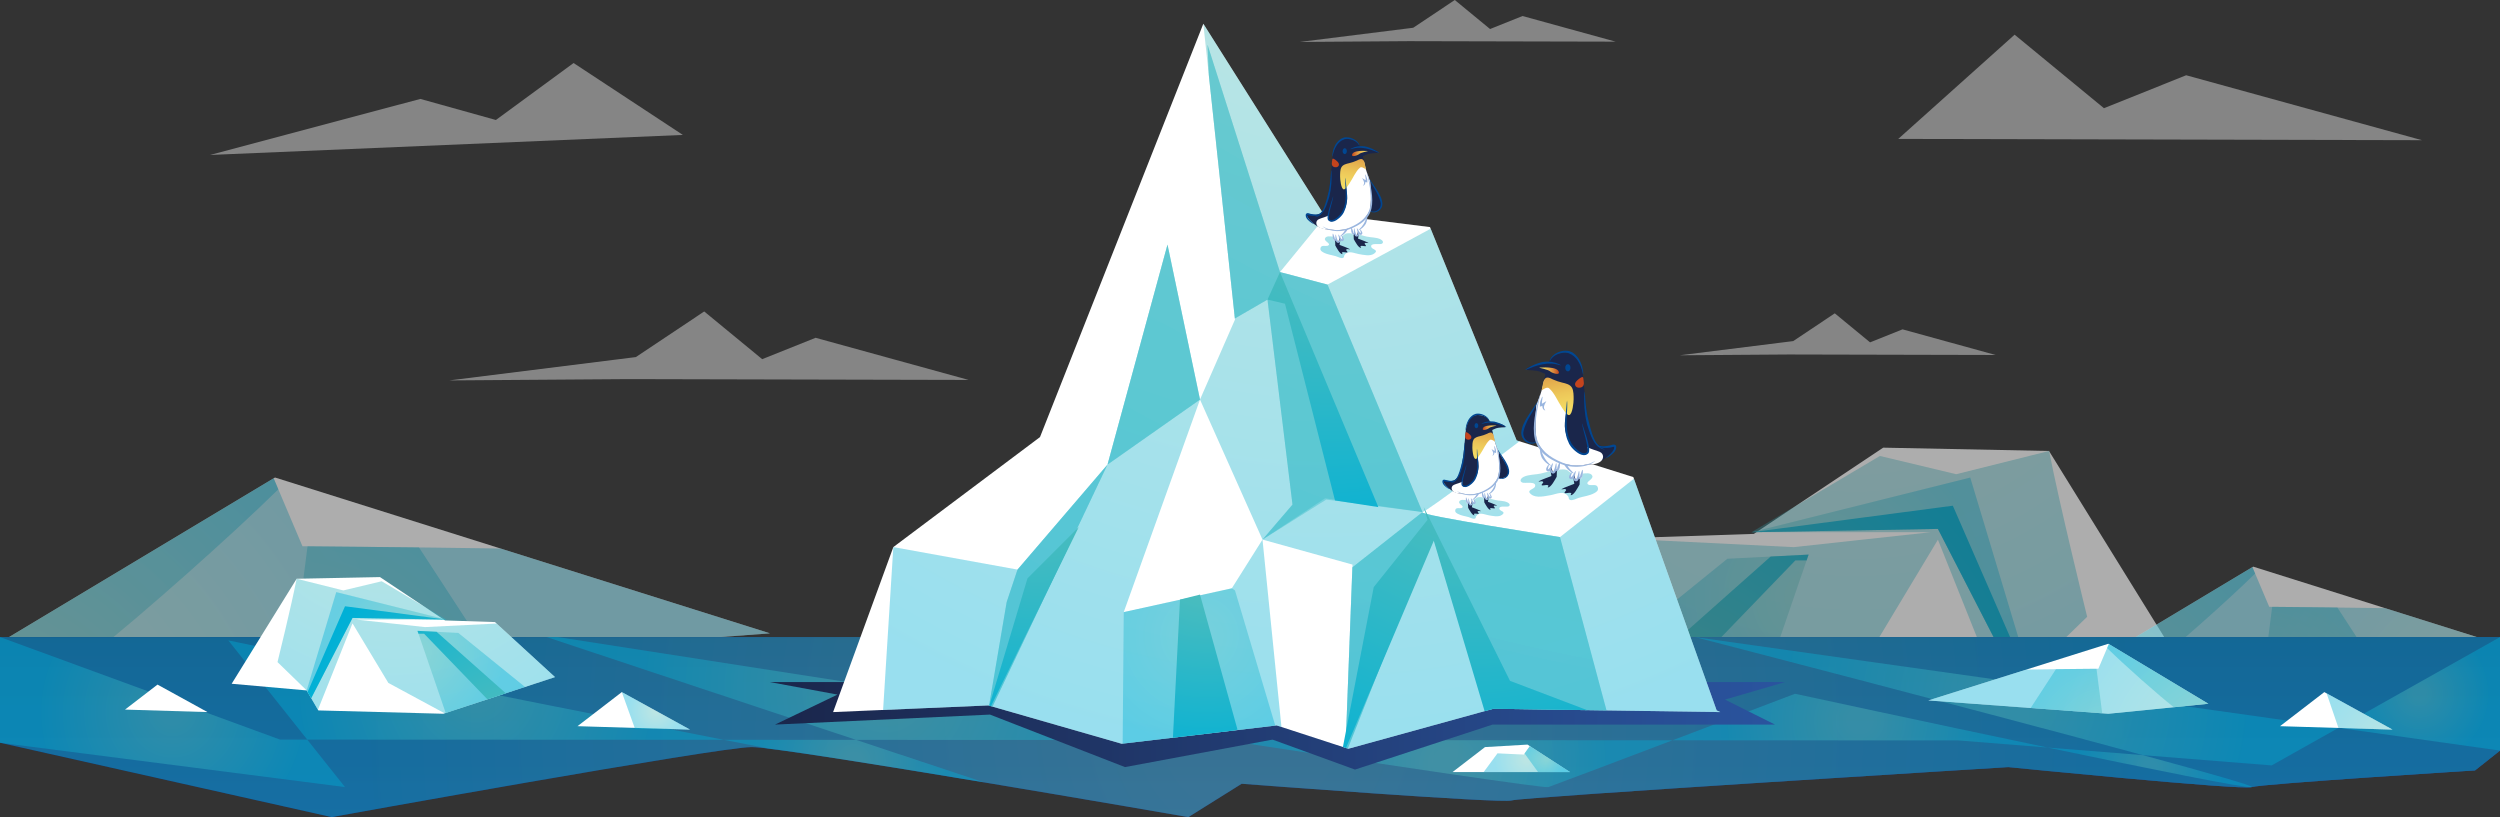 <?xml version="1.0" encoding="UTF-8"?>
<svg xmlns="http://www.w3.org/2000/svg" xmlns:xlink="http://www.w3.org/1999/xlink" viewBox="0 0 3060.01 1000.12">
  <rect x="0" y="0" width="3060.01" height="1000.12" fill="#333333" stroke="none"/>
  <defs>
    <style>
      .cls-1 {
        fill: url(#radial-gradient-4);
      }

      .cls-1, .cls-2, .cls-3, .cls-4, .cls-5, .cls-6, .cls-7, .cls-8, .cls-9, .cls-10, .cls-11, .cls-12, .cls-13, .cls-14, .cls-15, .cls-16, .cls-17, .cls-18, .cls-19, .cls-20, .cls-21, .cls-22, .cls-23, .cls-24, .cls-25, .cls-26, .cls-27, .cls-28, .cls-29, .cls-30, .cls-31, .cls-32, .cls-33, .cls-34, .cls-35, .cls-36, .cls-37, .cls-38, .cls-39, .cls-40, .cls-41, .cls-42, .cls-43, .cls-44, .cls-45, .cls-46, .cls-47, .cls-48, .cls-49, .cls-50, .cls-51, .cls-52, .cls-53, .cls-54, .cls-55, .cls-56, .cls-57, .cls-58, .cls-59, .cls-60, .cls-61, .cls-62, .cls-63, .cls-64, .cls-65, .cls-66, .cls-67, .cls-68, .cls-69, .cls-70, .cls-71, .cls-72, .cls-73, .cls-74, .cls-75, .cls-76, .cls-77, .cls-78, .cls-79, .cls-80, .cls-81, .cls-82, .cls-83, .cls-84, .cls-85, .cls-86, .cls-87, .cls-88, .cls-89, .cls-90, .cls-91, .cls-92, .cls-93, .cls-94, .cls-95, .cls-96, .cls-97, .cls-98, .cls-99, .cls-100, .cls-101, .cls-102, .cls-103, .cls-104 {
        stroke-width: 0px;
      }

      .cls-1, .cls-9, .cls-10, .cls-13, .cls-14, .cls-15, .cls-18, .cls-23, .cls-25, .cls-28, .cls-30, .cls-34, .cls-105, .cls-45, .cls-50, .cls-52, .cls-56, .cls-57, .cls-60, .cls-61, .cls-66, .cls-67, .cls-69, .cls-73, .cls-76, .cls-84, .cls-87, .cls-88, .cls-89, .cls-94, .cls-95, .cls-96, .cls-98, .cls-99, .cls-100, .cls-103 {
        opacity: .4;
      }

      .cls-2 {
        fill: url(#linear-gradient-38);
      }

      .cls-3 {
        fill: url(#linear-gradient-12);
      }

      .cls-4 {
        fill: url(#linear-gradient-17);
      }

      .cls-5 {
        fill: url(#linear-gradient-19);
      }

      .cls-6 {
        fill: url(#linear-gradient-33);
      }

      .cls-7 {
        fill: url(#linear-gradient);
      }

      .cls-8 {
        fill: url(#linear-gradient-57);
      }

      .cls-9 {
        fill: url(#radial-gradient-2);
      }

      .cls-10 {
        fill: url(#radial-gradient-16);
      }

      .cls-10, .cls-17, .cls-21, .cls-23, .cls-50, .cls-106, .cls-60, .cls-61, .cls-84, .cls-88, .cls-94, .cls-98, .cls-99 {
        mix-blend-mode: screen;
      }

      .cls-11 {
        fill: url(#linear-gradient-21);
      }

      .cls-12 {
        fill: url(#linear-gradient-6);
      }

      .cls-13 {
        fill: url(#radial-gradient-9);
      }

      .cls-107 {
        opacity: .6;
      }

      .cls-14 {
        fill: url(#radial-gradient-24);
      }

      .cls-108 {
        isolation: isolate;
      }

      .cls-15 {
        fill: url(#radial-gradient-26);
      }

      .cls-16 {
        fill: url(#linear-gradient-42);
      }

      .cls-17 {
        fill: url(#linear-gradient-3);
      }

      .cls-18 {
        fill: url(#radial-gradient-34);
      }

      .cls-19 {
        fill: url(#linear-gradient-15);
      }

      .cls-20 {
        fill: url(#linear-gradient-11);
      }

      .cls-21 {
        fill: url(#linear-gradient-2);
      }

      .cls-22 {
        fill: url(#linear-gradient-5);
      }

      .cls-23 {
        fill: url(#radial-gradient-12);
      }

      .cls-24 {
        fill: url(#radial-gradient-35);
      }

      .cls-25 {
        fill: url(#radial-gradient-31);
      }

      .cls-26 {
        fill: url(#linear-gradient-31);
      }

      .cls-27 {
        fill: url(#linear-gradient-58);
      }

      .cls-28 {
        fill: url(#radial-gradient-40);
      }

      .cls-29 {
        fill: url(#linear-gradient-34);
      }

      .cls-30 {
        fill: url(#radial-gradient-5);
      }

      .cls-31 {
        fill: url(#linear-gradient-41);
      }

      .cls-32 {
        fill: url(#radial-gradient-38);
      }

      .cls-33 {
        fill: url(#linear-gradient-40);
      }

      .cls-34 {
        fill: url(#radial-gradient-7);
      }

      .cls-35 {
        fill: url(#linear-gradient-13);
      }

      .cls-36 {
        fill: url(#linear-gradient-23);
      }

      .cls-37 {
        fill: url(#linear-gradient-25);
      }

      .cls-38 {
        fill: url(#linear-gradient-43);
      }

      .cls-39 {
        fill: url(#linear-gradient-16);
      }

      .cls-40 {
        fill: url(#linear-gradient-22);
      }

      .cls-41 {
        fill: url(#linear-gradient-54);
      }

      .cls-42 {
        fill: url(#linear-gradient-55);
      }

      .cls-43 {
        fill: #fff;
      }

      .cls-44 {
        fill: url(#linear-gradient-35);
      }

      .cls-45 {
        fill: url(#radial-gradient-39);
      }

      .cls-46 {
        fill: url(#linear-gradient-50);
      }

      .cls-47 {
        fill: url(#linear-gradient-32);
      }

      .cls-48 {
        fill: url(#linear-gradient-60);
      }

      .cls-49 {
        fill: url(#linear-gradient-59);
      }

      .cls-50 {
        fill: url(#radial-gradient-13);
      }

      .cls-51 {
        fill: url(#linear-gradient-20);
      }

      .cls-52 {
        fill: url(#radial-gradient-29);
      }

      .cls-53 {
        fill: url(#linear-gradient-14);
      }

      .cls-54 {
        fill: url(#linear-gradient-52);
      }

      .cls-55 {
        fill: url(#linear-gradient-45);
      }

      .cls-56 {
        fill: url(#radial-gradient-6);
      }

      .cls-57 {
        fill: url(#radial-gradient-22);
      }

      .cls-58 {
        fill: url(#linear-gradient-7);
      }

      .cls-59 {
        fill: url(#linear-gradient-39);
      }

      .cls-60 {
        fill: url(#radial-gradient-19);
      }

      .cls-61 {
        fill: url(#radial-gradient-15);
      }

      .cls-62 {
        fill: #c4441d;
      }

      .cls-63 {
        fill: url(#linear-gradient-9);
      }

      .cls-64 {
        fill: url(#linear-gradient-27);
      }

      .cls-65 {
        fill: url(#radial-gradient-37);
      }

      .cls-66 {
        fill: url(#radial-gradient-21);
      }

      .cls-67 {
        fill: url(#radial-gradient-30);
      }

      .cls-68 {
        fill: url(#linear-gradient-53);
      }

      .cls-69 {
        fill: url(#radial-gradient-33);
      }

      .cls-70 {
        fill: url(#linear-gradient-36);
      }

      .cls-71 {
        fill: url(#linear-gradient-48);
      }

      .cls-72 {
        fill: url(#linear-gradient-49);
      }

      .cls-73 {
        fill: url(#radial-gradient-25);
      }

      .cls-74 {
        fill: url(#linear-gradient-8);
      }

      .cls-75 {
        fill: url(#linear-gradient-47);
      }

      .cls-76 {
        fill: url(#radial-gradient-8);
      }

      .cls-77 {
        fill: url(#linear-gradient-24);
      }

      .cls-78 {
        fill: url(#linear-gradient-26);
      }

      .cls-79 {
        fill: url(#linear-gradient-18);
      }

      .cls-80 {
        fill: url(#linear-gradient-51);
      }

      .cls-81 {
        fill: #9ab6df;
      }

      .cls-82 {
        fill: url(#linear-gradient-30);
      }

      .cls-83 {
        fill: url(#linear-gradient-44);
      }

      .cls-84 {
        fill: url(#radial-gradient-14);
      }

      .cls-85 {
        fill: url(#linear-gradient-29);
      }

      .cls-86 {
        fill: url(#linear-gradient-46);
      }

      .cls-87 {
        fill: url(#radial-gradient-27);
      }

      .cls-88 {
        fill: url(#radial-gradient-18);
      }

      .cls-89 {
        fill: url(#radial-gradient-28);
      }

      .cls-90 {
        fill: url(#linear-gradient-28);
      }

      .cls-91 {
        fill: url(#linear-gradient-56);
      }

      .cls-92 {
        fill: url(#linear-gradient-10);
      }

      .cls-93 {
        fill: url(#radial-gradient-3);
      }

      .cls-94 {
        fill: url(#radial-gradient-17);
      }

      .cls-95 {
        fill: url(#radial-gradient-41);
      }

      .cls-96 {
        fill: url(#radial-gradient-32);
      }

      .cls-97 {
        fill: url(#linear-gradient-4);
      }

      .cls-98 {
        fill: url(#radial-gradient-11);
      }

      .cls-109 {
        mix-blend-mode: multiply;
      }

      .cls-99 {
        fill: url(#radial-gradient-10);
      }

      .cls-100 {
        fill: url(#radial-gradient);
      }

      .cls-101 {
        fill: url(#linear-gradient-37);
      }

      .cls-102 {
        fill: url(#radial-gradient-36);
      }

      .cls-103 {
        fill: url(#radial-gradient-20);
      }

      .cls-104 {
        fill: url(#radial-gradient-23);
      }
    </style>
    <radialGradient id="radial-gradient" cx="1504.31" cy="275.03" fx="1504.31" fy="275.03" r="770.72" gradientTransform="translate(3775.46) rotate(-180) scale(1 -1)" gradientUnits="userSpaceOnUse">
      <stop offset=".1" stop-color="#54bebb"/>
      <stop offset="1" stop-color="#00b0d6"/>
    </radialGradient>
    <radialGradient id="radial-gradient-2" cx="1557.67" cy="731.67" fx="1557.67" fy="731.67" r="214.87" xlink:href="#radial-gradient"/>
    <radialGradient id="radial-gradient-3" cx="1805.28" cy="986.31" fx="1805.28" fy="986.31" r="542.19" xlink:href="#radial-gradient"/>
    <radialGradient id="radial-gradient-4" cx="3113.9" cy="965.86" fx="3113.9" fy="965.86" r="589.17" gradientTransform="translate(3058.12) rotate(-180) scale(1 -1)" xlink:href="#radial-gradient"/>
    <radialGradient id="radial-gradient-5" cx="2715.17" cy="911.69" fx="2715.17" fy="911.69" r="355.63" gradientTransform="translate(3058.12) rotate(-180) scale(1 -1)" xlink:href="#radial-gradient"/>
    <radialGradient id="radial-gradient-6" cx="3078.28" cy="930.14" fx="3078.28" fy="930.14" r="504.37" gradientTransform="translate(3058.12) rotate(-180) scale(1 -1)" xlink:href="#radial-gradient"/>
    <radialGradient id="radial-gradient-7" cx="3089.53" cy="916.46" fx="3089.53" fy="916.46" r="340.34" gradientTransform="matrix(1,0,0,1,0,0)" xlink:href="#radial-gradient"/>
    <radialGradient id="radial-gradient-8" cx="296.5" cy="884.8" fx="296.5" fy="884.8" r="207.84" gradientTransform="translate(3058.12) rotate(-180) scale(1 -1)" xlink:href="#radial-gradient"/>
    <radialGradient id="radial-gradient-9" cx="508.71" cy="895.58" fx="508.71" fy="895.58" r="294.76" gradientTransform="translate(3058.12) rotate(-180) scale(1 -1)" xlink:href="#radial-gradient"/>
    <linearGradient id="linear-gradient" x1="0" y1="889.96" x2="3060.01" y2="889.96" gradientUnits="userSpaceOnUse">
      <stop offset="0" stop-color="#1a264b"/>
      <stop offset="1" stop-color="#2a549f"/>
    </linearGradient>
    <linearGradient id="linear-gradient-2" x1="1530" y1="477.88" x2="1530" y2="1277.57" xlink:href="#linear-gradient"/>
    <radialGradient id="radial-gradient-10" cx="1530" cy="889.96" fx="1530" fy="889.96" r="1084.68" gradientTransform="matrix(1,0,0,1,0,0)" xlink:href="#radial-gradient"/>
    <radialGradient id="radial-gradient-11" cx="211.14" cy="871.6" fx="211.14" fy="871.6" r="162.8" gradientTransform="matrix(1,0,0,1,0,0)" xlink:href="#radial-gradient"/>
    <radialGradient id="radial-gradient-12" cx="1045.04" cy="931.54" fx="1045.04" fy="931.54" r="114.02" gradientTransform="matrix(1,0,0,1,0,0)" xlink:href="#radial-gradient"/>
    <radialGradient id="radial-gradient-13" cx="1772.64" cy="934.65" fx="1772.64" fy="934.65" r="195.16" gradientTransform="matrix(1,0,0,1,0,0)" xlink:href="#radial-gradient"/>
    <radialGradient id="radial-gradient-14" cx="2631.21" cy="939.25" fx="2631.21" fy="939.25" r="90.03" gradientTransform="matrix(1,0,0,1,0,0)" xlink:href="#radial-gradient"/>
    <radialGradient id="radial-gradient-15" cx="2276.68" cy="882.08" fx="2276.68" fy="882.08" r="163.97" gradientTransform="matrix(1,0,0,1,0,0)" xlink:href="#radial-gradient"/>
    <radialGradient id="radial-gradient-16" cx="582.69" cy="844.71" fx="582.69" fy="844.71" r="218.67" gradientTransform="matrix(1,0,0,1,0,0)" xlink:href="#radial-gradient"/>
    <radialGradient id="radial-gradient-17" cx="2468.54" cy="858.34" fx="2468.54" fy="858.34" r="283.98" gradientTransform="matrix(1,0,0,1,0,0)" xlink:href="#radial-gradient"/>
    <radialGradient id="radial-gradient-18" cx="2961.2" cy="849.27" fx="2961.2" fy="849.27" r="85.41" gradientTransform="matrix(1,0,0,1,0,0)" xlink:href="#radial-gradient"/>
    <radialGradient id="radial-gradient-19" cx="1083.66" cy="842.82" fx="1083.66" fy="842.82" r="296.46" gradientTransform="matrix(1,0,0,1,0,0)" xlink:href="#radial-gradient"/>
    <linearGradient id="linear-gradient-3" x1="942.48" y1="888.43" x2="2184.84" y2="888.43" xlink:href="#linear-gradient"/>
    <radialGradient id="radial-gradient-20" cx="802.83" cy="870.07" fx="802.83" fy="870.07" r="33.67" gradientTransform="matrix(1,0,0,1,0,0)" xlink:href="#radial-gradient"/>
    <radialGradient id="radial-gradient-21" cx="482.16" cy="569.2" fx="482.16" fy="569.2" r="387.35" gradientTransform="matrix(1,0,0,1,0,0)" xlink:href="#radial-gradient"/>
    <radialGradient id="radial-gradient-22" cx="508.97" cy="798.7" fx="508.97" fy="798.7" r="107.99" gradientTransform="matrix(1,0,0,1,0,0)" xlink:href="#radial-gradient"/>
    <radialGradient id="radial-gradient-23" cx="633.42" cy="926.68" fx="633.42" fy="926.68" r="272.5" gradientTransform="matrix(1,0,0,1,0,0)" xlink:href="#radial-gradient"/>
    <radialGradient id="radial-gradient-24" cx="2723.28" cy="926.65" fx="2723.28" fy="926.65" r="214.24" gradientTransform="matrix(1,0,0,1,0,0)" xlink:href="#radial-gradient"/>
    <radialGradient id="radial-gradient-25" cx="2578.29" cy="906.95" fx="2578.29" fy="906.95" r="129.32" gradientTransform="matrix(1,0,0,1,0,0)" xlink:href="#radial-gradient"/>
    <radialGradient id="radial-gradient-26" cx="2710.33" cy="913.66" fx="2710.33" fy="913.66" r="183.41" gradientTransform="matrix(1,0,0,1,0,0)" xlink:href="#radial-gradient"/>
    <radialGradient id="radial-gradient-27" cx="2933.2" cy="920.57" fx="2933.2" fy="920.57" r="105.56" gradientTransform="matrix(1,0,0,1,0,0)" xlink:href="#radial-gradient"/>
    <radialGradient id="radial-gradient-28" cx="1868.83" cy="929.13" fx="1868.83" fy="929.13" r="39.03" gradientTransform="matrix(1,0,0,1,0,0)" xlink:href="#radial-gradient"/>
    <radialGradient id="radial-gradient-29" cx="1893.88" cy="929.13" fx="1893.88" fy="929.13" r="22.65" gradientTransform="matrix(1,0,0,1,0,0)" xlink:href="#radial-gradient"/>
    <radialGradient id="radial-gradient-30" cx="1617.72" cy="-130.04" fx="1617.72" fy="-130.04" r="1055.78" gradientTransform="matrix(1,0,0,1,0,0)" xlink:href="#radial-gradient"/>
    <radialGradient id="radial-gradient-31" cx="1468.27" cy="777.9" fx="1468.27" fy="777.9" r="140.57" gradientTransform="matrix(1,0,0,1,0,0)" xlink:href="#radial-gradient"/>
    <radialGradient id="radial-gradient-32" cx="1617.72" cy="-130.04" fx="1617.72" fy="-130.04" r="1055.77" gradientTransform="matrix(1,0,0,1,0,0)" xlink:href="#radial-gradient"/>
    <radialGradient id="radial-gradient-33" cx="2333.96" cy="-1228.17" fx="2333.96" fy="-1228.17" r="4128.28" gradientTransform="matrix(1,0,0,1,0,0)" xlink:href="#radial-gradient"/>
    <radialGradient id="radial-gradient-34" cx="2333.96" cy="-1228.17" fx="2333.96" fy="-1228.17" r="4128.28" gradientTransform="matrix(1,0,0,1,0,0)" xlink:href="#radial-gradient"/>
    <radialGradient id="radial-gradient-35" cx="1269.82" cy="573.6" fx="1269.82" fy="573.6" r="355.45" gradientTransform="matrix(1,0,0,1,0,0)" xlink:href="#radial-gradient"/>
    <radialGradient id="radial-gradient-36" cx="1804.59" cy="524.43" fx="1804.59" fy="524.43" r="499.54" gradientTransform="matrix(1,0,0,1,0,0)" xlink:href="#radial-gradient"/>
    <radialGradient id="radial-gradient-37" cx="1478.19" cy="670.6" fx="1478.19" fy="670.6" r="283.26" gradientTransform="matrix(1,0,0,1,0,0)" xlink:href="#radial-gradient"/>
    <radialGradient id="radial-gradient-38" cx="1624.42" cy="239.14" fx="1624.42" fy="239.14" r="465.67" gradientTransform="matrix(1,0,0,1,0,0)" xlink:href="#radial-gradient"/>
    <radialGradient id="radial-gradient-39" cx="1907.12" cy="532.32" fx="1907.12" fy="532.32" r="101.58" gradientTransform="matrix(1,0,0,1,0,0)" xlink:href="#radial-gradient"/>
    <linearGradient id="linear-gradient-4" x1="1883.25" y1="584.13" x2="1905.84" y2="584.13" gradientUnits="userSpaceOnUse">
      <stop offset="0" stop-color="#1a264b"/>
      <stop offset="1" stop-color="#1a264b"/>
    </linearGradient>
    <linearGradient id="linear-gradient-5" x1="1911.25" y1="593.65" x2="1933.85" y2="593.65" xlink:href="#linear-gradient-4"/>
    <linearGradient id="linear-gradient-6" x1="1920.92" y1="866.83" x2="1918.39" y2="-161.2" xlink:href="#linear-gradient-4"/>
    <linearGradient id="linear-gradient-7" x1="1913.11" y1="515.86" x2="1895.31" y2="418.69" gradientUnits="userSpaceOnUse">
      <stop offset=".06" stop-color="#f4dd64"/>
      <stop offset=".18" stop-color="#f2d761"/>
      <stop offset=".34" stop-color="#edc759"/>
      <stop offset=".52" stop-color="#e4ac4d"/>
      <stop offset=".72" stop-color="#d9883c"/>
      <stop offset=".92" stop-color="#ca5926"/>
      <stop offset="1" stop-color="#c4441d"/>
    </linearGradient>
    <linearGradient id="linear-gradient-8" x1="1868.59" y1="451.6" x2="1904.57" y2="451.6" xlink:href="#linear-gradient-4"/>
    <linearGradient id="linear-gradient-9" x1="1883.89" y1="453.69" x2="1908.12" y2="453.69" xlink:href="#linear-gradient-7"/>
    <linearGradient id="linear-gradient-10" x1="1862.05" y1="517.4" x2="1882.06" y2="517.4" gradientUnits="userSpaceOnUse">
      <stop offset="0" stop-color="#004691"/>
      <stop offset="1" stop-color="#004794"/>
    </linearGradient>
    <linearGradient id="linear-gradient-11" x1="1915.64" y1="523.7" x2="1945.22" y2="523.7" xlink:href="#linear-gradient-10"/>
    <linearGradient id="linear-gradient-12" x1="1915.86" y1="450.15" x2="1922.28" y2="450.15" xlink:href="#linear-gradient-10"/>
    <linearGradient id="linear-gradient-13" x1="1866.9" y1="447.68" x2="1910.52" y2="447.68" xlink:href="#linear-gradient-10"/>
    <linearGradient id="linear-gradient-14" x1="1896.83" y1="443.75" x2="1937.93" y2="443.75" xlink:href="#linear-gradient-10"/>
    <linearGradient id="linear-gradient-15" x1="1938.95" y1="514.65" x2="1964.29" y2="514.65" xlink:href="#linear-gradient-10"/>
    <linearGradient id="linear-gradient-16" x1="1953.82" y1="551.56" x2="1978.29" y2="551.56" xlink:href="#linear-gradient-10"/>
    <linearGradient id="linear-gradient-17" x1="1921.36" y1="526.46" x2="1928.96" y2="526.46" xlink:href="#linear-gradient-4"/>
    <linearGradient id="linear-gradient-18" x1="1931.19" y1="545.68" x2="1934.71" y2="545.68" xlink:href="#linear-gradient-4"/>
    <linearGradient id="linear-gradient-19" x1="1867.51" y1="526" x2="1872.09" y2="526" xlink:href="#linear-gradient-4"/>
    <linearGradient id="linear-gradient-20" x1="1873.28" y1="512.92" x2="1876.01" y2="512.92" xlink:href="#linear-gradient-4"/>
    <linearGradient id="linear-gradient-21" x1="1910.03" y1="439.52" x2="1927.99" y2="439.52" xlink:href="#linear-gradient-4"/>
    <linearGradient id="linear-gradient-22" x1="1929.52" y1="450.48" x2="1932.28" y2="450.48" xlink:href="#linear-gradient-4"/>
    <radialGradient id="radial-gradient-40" cx="1684.29" cy="578.8" fx="1684.29" fy="578.8" r="71.46" gradientTransform="translate(3499.84) rotate(-180) scale(1 -1)" xlink:href="#radial-gradient"/>
    <linearGradient id="linear-gradient-23" x1="1667.5" y1="615.24" x2="1683.39" y2="615.24" gradientTransform="translate(3499.84) rotate(-180) scale(1 -1)" xlink:href="#linear-gradient-4"/>
    <linearGradient id="linear-gradient-24" x1="1687.2" y1="621.94" x2="1703.09" y2="621.94" gradientTransform="translate(3499.84) rotate(-180) scale(1 -1)" xlink:href="#linear-gradient-4"/>
    <linearGradient id="linear-gradient-25" x1="1694.01" y1="814.13" x2="1692.23" y2="90.88" gradientTransform="translate(3499.84) rotate(-180) scale(1 -1)" xlink:href="#linear-gradient-4"/>
    <linearGradient id="linear-gradient-26" x1="1688.51" y1="567.21" x2="1675.98" y2="498.85" gradientTransform="translate(3499.84) rotate(-180) scale(1 -1)" xlink:href="#linear-gradient-7"/>
    <linearGradient id="linear-gradient-27" x1="1657.19" y1="522" x2="1682.5" y2="522" gradientTransform="translate(3499.84) rotate(-180) scale(1 -1)" xlink:href="#linear-gradient-4"/>
    <linearGradient id="linear-gradient-28" x1="1667.95" y1="523.48" x2="1685" y2="523.48" gradientTransform="translate(3499.84) rotate(-180) scale(1 -1)" xlink:href="#linear-gradient-7"/>
    <linearGradient id="linear-gradient-29" x1="1652.59" y1="568.3" x2="1666.67" y2="568.3" gradientTransform="translate(3499.84) rotate(-180) scale(1 -1)" xlink:href="#linear-gradient-10"/>
    <linearGradient id="linear-gradient-30" x1="1690.29" y1="572.72" x2="1711.1" y2="572.72" gradientTransform="translate(3499.84) rotate(-180) scale(1 -1)" xlink:href="#linear-gradient-10"/>
    <linearGradient id="linear-gradient-31" x1="1690.45" y1="520.99" x2="1694.96" y2="520.99" gradientTransform="translate(3499.84) rotate(-180) scale(1 -1)" xlink:href="#linear-gradient-10"/>
    <linearGradient id="linear-gradient-32" x1="1656" y1="519.24" x2="1686.68" y2="519.24" gradientTransform="translate(3499.84) rotate(-180) scale(1 -1)" xlink:href="#linear-gradient-10"/>
    <linearGradient id="linear-gradient-33" x1="1677.05" y1="516.48" x2="1705.97" y2="516.48" gradientTransform="translate(3499.84) rotate(-180) scale(1 -1)" xlink:href="#linear-gradient-10"/>
    <linearGradient id="linear-gradient-34" x1="1706.69" y1="566.36" x2="1724.51" y2="566.36" gradientTransform="translate(3499.84) rotate(-180) scale(1 -1)" xlink:href="#linear-gradient-10"/>
    <linearGradient id="linear-gradient-35" x1="1717.16" y1="592.33" x2="1734.36" y2="592.33" gradientTransform="translate(3499.84) rotate(-180) scale(1 -1)" xlink:href="#linear-gradient-10"/>
    <linearGradient id="linear-gradient-36" x1="1694.32" y1="574.67" x2="1699.65" y2="574.67" gradientTransform="translate(3499.84) rotate(-180) scale(1 -1)" xlink:href="#linear-gradient-4"/>
    <linearGradient id="linear-gradient-37" x1="1701.22" y1="588.19" x2="1703.71" y2="588.19" gradientTransform="translate(3499.84) rotate(-180) scale(1 -1)" xlink:href="#linear-gradient-4"/>
    <linearGradient id="linear-gradient-38" x1="1656.42" y1="574.35" x2="1659.65" y2="574.35" gradientTransform="translate(3499.84) rotate(-180) scale(1 -1)" xlink:href="#linear-gradient-4"/>
    <linearGradient id="linear-gradient-39" x1="1660.49" y1="565.14" x2="1662.41" y2="565.14" gradientTransform="translate(3499.84) rotate(-180) scale(1 -1)" xlink:href="#linear-gradient-4"/>
    <linearGradient id="linear-gradient-40" x1="1686.34" y1="513.5" x2="1698.97" y2="513.5" gradientTransform="translate(3499.84) rotate(-180) scale(1 -1)" xlink:href="#linear-gradient-4"/>
    <linearGradient id="linear-gradient-41" x1="1700.05" y1="521.22" x2="1701.99" y2="521.22" gradientTransform="translate(3499.84) rotate(-180) scale(1 -1)" xlink:href="#linear-gradient-4"/>
    <radialGradient id="radial-gradient-41" cx="1844.19" cy="251.39" fx="1844.19" fy="251.39" r="82.08" gradientTransform="translate(3499.84) rotate(-180) scale(1 -1)" xlink:href="#radial-gradient"/>
    <linearGradient id="linear-gradient-42" x1="1824.91" y1="293.25" x2="1843.16" y2="293.25" gradientTransform="translate(3499.84) rotate(-180) scale(1 -1)" xlink:href="#linear-gradient-4"/>
    <linearGradient id="linear-gradient-43" x1="1847.54" y1="300.94" x2="1865.79" y2="300.94" gradientTransform="translate(3499.84) rotate(-180) scale(1 -1)" xlink:href="#linear-gradient-4"/>
    <linearGradient id="linear-gradient-44" x1="1855.36" y1="521.68" x2="1853.31" y2="-309.01" gradientTransform="translate(3499.84) rotate(-180) scale(1 -1)" xlink:href="#linear-gradient-4"/>
    <linearGradient id="linear-gradient-45" x1="1849.04" y1="238.09" x2="1834.65" y2="159.57" gradientTransform="translate(3499.84) rotate(-180) scale(1 -1)" xlink:href="#linear-gradient-7"/>
    <linearGradient id="linear-gradient-46" x1="1813.06" y1="186.16" x2="1842.14" y2="186.16" gradientTransform="translate(3499.84) rotate(-180) scale(1 -1)" xlink:href="#linear-gradient-4"/>
    <linearGradient id="linear-gradient-47" x1="1825.42" y1="187.85" x2="1845.01" y2="187.85" gradientTransform="translate(3499.84) rotate(-180) scale(1 -1)" xlink:href="#linear-gradient-7"/>
    <linearGradient id="linear-gradient-48" x1="1807.78" y1="239.33" x2="1823.96" y2="239.33" gradientTransform="translate(3499.84) rotate(-180) scale(1 -1)" xlink:href="#linear-gradient-10"/>
    <linearGradient id="linear-gradient-49" x1="1851.08" y1="244.42" x2="1874.98" y2="244.42" gradientTransform="translate(3499.84) rotate(-180) scale(1 -1)" xlink:href="#linear-gradient-10"/>
    <linearGradient id="linear-gradient-50" x1="1851.26" y1="184.99" x2="1856.45" y2="184.99" gradientTransform="translate(3499.84) rotate(-180) scale(1 -1)" xlink:href="#linear-gradient-10"/>
    <linearGradient id="linear-gradient-51" x1="1811.7" y1="182.99" x2="1846.94" y2="182.99" gradientTransform="translate(3499.84) rotate(-180) scale(1 -1)" xlink:href="#linear-gradient-10"/>
    <linearGradient id="linear-gradient-52" x1="1835.88" y1="179.82" x2="1869.09" y2="179.82" gradientTransform="translate(3499.84) rotate(-180) scale(1 -1)" xlink:href="#linear-gradient-10"/>
    <linearGradient id="linear-gradient-53" x1="1869.91" y1="237.11" x2="1890.39" y2="237.11" gradientTransform="translate(3499.84) rotate(-180) scale(1 -1)" xlink:href="#linear-gradient-10"/>
    <linearGradient id="linear-gradient-54" x1="1881.94" y1="266.94" x2="1901.7" y2="266.94" gradientTransform="translate(3499.84) rotate(-180) scale(1 -1)" xlink:href="#linear-gradient-10"/>
    <linearGradient id="linear-gradient-55" x1="1855.71" y1="246.65" x2="1861.84" y2="246.65" gradientTransform="translate(3499.84) rotate(-180) scale(1 -1)" xlink:href="#linear-gradient-4"/>
    <linearGradient id="linear-gradient-56" x1="1863.64" y1="262.18" x2="1866.49" y2="262.18" gradientTransform="translate(3499.84) rotate(-180) scale(1 -1)" xlink:href="#linear-gradient-4"/>
    <linearGradient id="linear-gradient-57" x1="1812.19" y1="246.28" x2="1815.89" y2="246.28" gradientTransform="translate(3499.84) rotate(-180) scale(1 -1)" xlink:href="#linear-gradient-4"/>
    <linearGradient id="linear-gradient-58" x1="1816.86" y1="235.71" x2="1819.06" y2="235.71" gradientTransform="translate(3499.84) rotate(-180) scale(1 -1)" xlink:href="#linear-gradient-4"/>
    <linearGradient id="linear-gradient-59" x1="1846.55" y1="176.4" x2="1861.05" y2="176.4" gradientTransform="translate(3499.84) rotate(-180) scale(1 -1)" xlink:href="#linear-gradient-4"/>
    <linearGradient id="linear-gradient-60" x1="1862.29" y1="185.26" x2="1864.53" y2="185.26" gradientTransform="translate(3499.84) rotate(-180) scale(1 -1)" xlink:href="#linear-gradient-4"/>
  </defs>
  <g class="cls-108">
    <g id="_图层_1" data-name="图层 1">
      <g>
        <g class="cls-107">
          <polygon class="cls-43" points="2666.29 807.72 2507.99 552 2305.05 547.94 2146.74 653.48 2024.97 657.53 1878.85 791.48 2150.81 880.78 2455.23 872.66 2483.63 823.96 2666.29 807.72"/>
          <path class="cls-100" d="m2456.19,871.01l-84.17-210.43-87.26,145.11-137.12,74.05-268.78-88.26,142.27-130.42,174.33,8.65,167.43-18.26h-219.18l157.28-93.36,93.37,22.33,113.64-28.42.19.28c11.99,62.63,46.5,202.66,46.5,202.66l-71.04,69.01-27.44,47.05Z"/>
          <path class="cls-9" d="m2114.28,683.92l99.44-5.08-68.74,200.03-193.03-63.39,162.33-131.56Zm297.31-99.45l-267.89,66.97,228.32-4.06,100.59,195.48,11.03-18.91-72.04-239.48Z"/>
          <path class="cls-93" d="m1998.74,830.85l168.55-149.63,46.43-2.37-2.45,7.11h-13.79l-153.96,159.6-44.77-14.7Zm391.54-211.87l-246.59,32.47,228.32-4.06,100.59,195.48,8.74-14.98-91.06-208.91Z"/>
        </g>
        <g class="cls-107">
          <polygon class="cls-43" points="942.48 775.22 336.6 820.09 0 786.43 336.6 584.47 942.48 775.22"/>
          <path class="cls-1" d="m336.6,820.09L0,786.43l334.96-200.97,35.27,83.16s139.78,1.15,242.44,2.77l329.81,103.83-605.88,44.88Z"/>
          <g>
            <path class="cls-30" d="m597.96,800.73l-240.76,17.83,19.21-149.9c18.26.16,74.58.66,136.45,1.38l85.1,130.69Z"/>
            <path class="cls-56" d="m340.68,598.95c-59.97,58.89-169.66,155.87-224.41,199.11L0,786.43l334.96-200.97,5.72,13.5Z"/>
          </g>
        </g>
        <g class="cls-107">
          <polygon class="cls-43" points="3057.08 787.75 2757.91 693.57 2561.2 811.6 2757.91 831.27 3057.08 809.11 3057.08 787.75"/>
          <path class="cls-34" d="m3057.08,787.75l-137.84-43.39c-60-.95-141.69-1.62-141.69-1.62l-20.61-48.6-195.75,117.45,196.71,19.67,299.18-22.16v-21.36Z"/>
          <g>
            <path class="cls-76" d="m2910.65,819.95l-140.71,10.42,11.22-87.6c10.67.09,43.59.39,79.74.81l49.74,76.38Z"/>
            <path class="cls-13" d="m2760.29,702.03c-35.06,34.42-99.16,91.09-131.16,116.36l-67.94-6.8,195.75-117.45,3.35,7.89Z"/>
          </g>
        </g>
        <g>
          <path class="cls-7" d="m0,909.13l405.96,90.99s473.28-85.68,514.08-85.68,534.48,85.68,534.48,85.68l65.28-40.8s318.24,24.48,330.48,20.4c12.24-4.08,607.93-40.8,607.93-40.8,0,0,285.6,28.56,297.84,24.48,12.24-4.08,273.36-20.4,273.36-20.4l30.6-24.27v-138.93H0v129.33Z"/>
          <path class="cls-21" d="m0,909.13l405.96,90.99s473.28-85.68,514.08-85.68,534.48,85.68,534.48,85.68l65.28-40.8s318.24,24.48,330.48,20.4c12.24-4.08,607.93-40.8,607.93-40.8,0,0,285.6,28.56,297.84,24.48,12.24-4.08,273.36-20.4,273.36-20.4l30.6-24.27v-138.93H0v129.33Z"/>
          <path class="cls-99" d="m0,909.13l405.96,90.99s473.28-85.68,514.08-85.68,534.48,85.68,534.48,85.68l65.28-40.8s318.24,24.48,330.48,20.4c12.24-4.08,607.93-40.8,607.93-40.8,0,0,285.6,28.56,297.84,24.48,12.24-4.08,273.36-20.4,273.36-20.4l30.6-24.27v-138.93H0v129.33Z"/>
          <g>
            <polygon class="cls-98" points="0 779.8 0 909.13 422.27 963.39 376.05 905.28 342.72 905.26 0 779.8"/>
            <path class="cls-23" d="m941.85,916.46c47.48,5.84,156.77,23.49,262.32,41.09l-156.33-51.94-161.94-.08c18.38,3.6,37.05,7.25,55.95,10.93Z"/>
            <path class="cls-50" d="m1895.17,963.4c6.02-2.01,79.18-29.69,151.97-57.29l-548.99-.27c217.23,33.1,392.43,59.1,397.02,57.57Z"/>
            <path class="cls-84" d="m2756.04,963.4c3.54-1.18-52.19-17.1-133.07-39.09l-116.75-9.31c126.17,26.4,244.21,50.28,249.83,48.41Z"/>
            <path class="cls-61" d="m2047.14,906.11l349.87.17,109.21,8.71c-148.91-31.16-309.13-65.83-309.13-65.83,0,0-74.77,28.43-149.95,56.95Z"/>
            <path class="cls-10" d="m376.05,905.28l509.86.25c-353.4-69.21-606.43-121.65-606.43-121.65l96.57,121.4Z"/>
            <path class="cls-94" d="m2622.97,924.31l157.55,12.57,81.87-46.01-787.71-111.07s349.92,90.57,548.29,144.51Z"/>
            <polygon class="cls-88" points="2862.39 890.87 3060.01 918.73 3060.01 779.8 2862.39 890.87"/>
            <path class="cls-60" d="m669.16,779.8l378.68,125.81,450.31.22c-311.93-47.53-710.53-109.69-815.16-126.03h-13.83Z"/>
          </g>
          <polygon class="cls-17" points="1025.1 850.18 948.6 886.9 1211.76 874.66 1377 938.92 1557.54 905.26 1658.52 941.98 1826.82 886.9 2172.6 886.9 2111.4 856.3 2184.84 834.88 942.48 834.88 1025.1 850.18"/>
        </g>
        <polygon class="cls-43" points="153 868.54 192.78 837.94 253.98 871.6 153 868.54"/>
        <g>
          <polygon class="cls-43" points="706.86 888.85 761.1 847.12 844.56 893.02 706.86 888.85"/>
          <polygon class="cls-103" points="777.24 892 761.1 847.12 844.56 893.02 777.24 892"/>
        </g>
        <g>
          <polygon class="cls-43" points="283.56 836.92 363.12 708.4 465.12 706.36 544.68 759.4 605.88 761.44 679.32 828.76 542.64 873.64 389.64 869.56 375.36 845.08 283.56 836.92"/>
          <path class="cls-66" d="m389.16,868.73l42.31-105.76,43.86,72.93,68.91,37.22,135.09-44.36-71.51-65.55-87.61,4.35-84.15-9.18h110.16l-79.05-46.92-46.92,11.22-57.12-14.28-.09.14c-6.03,31.48-23.37,101.86-23.37,101.86l35.7,34.68,13.79,23.65Z"/>
          <path class="cls-57" d="m642.58,840.82l-97.02,31.86-34.54-100.53,49.98,2.55,81.58,66.12Zm-267.22,4.26l5.54,9.51,50.56-98.25,114.75,2.04-134.64-33.66-36.21,120.36Z"/>
          <path class="cls-104" d="m596.56,855.94l-77.38-80.21h-6.93l-1.23-3.57,23.34,1.19,84.71,75.2-22.51,7.39Zm-220.05-8.88l4.39,7.53,50.56-98.25,114.75,2.04-123.93-16.32-45.77,105Z"/>
        </g>
        <g>
          <polygon class="cls-43" points="2360.27 857.33 2580.6 873.64 2703 861.4 2580.6 787.96 2360.27 857.33"/>
          <path class="cls-14" d="m2580.6,873.64l122.4-12.24-121.8-73.08-12.83,30.24s-50.83.42-88.16,1.01l-119.93,37.76,220.32,16.32Z"/>
          <g>
            <path class="cls-73" d="m2485.56,866.6l87.55,6.48-6.99-54.51c-6.64.06-27.12.24-49.62.5l-30.95,47.52Z"/>
            <path class="cls-15" d="m2579.11,793.23c21.81,21.41,61.7,56.68,81.6,72.4l42.28-4.23-121.8-73.08-2.08,4.91Z"/>
          </g>
        </g>
        <g>
          <polygon class="cls-43" points="2790.73 888.85 2844.97 847.12 2928.43 893.02 2790.73 888.85"/>
          <polygon class="cls-87" points="2847.79 848.67 2862.27 891.02 2928.43 893.02 2847.79 848.67"/>
        </g>
        <g>
          <polygon class="cls-43" points="1777.86 945.04 1817.64 914.44 1869.66 911.38 1921.68 945.04 1777.86 945.04"/>
          <polygon class="cls-89" points="1921.68 945.04 1872.5 913.22 1865.07 923.62 1832.94 922.09 1815.98 945.04 1921.68 945.04"/>
          <polygon class="cls-52" points="1872.5 913.22 1866.08 922.21 1882.63 945.04 1921.68 945.04 1872.5 913.22"/>
        </g>
        <g>
          <polygon class="cls-43" points="2105.7 871.6 2101.2 869.55 1999.2 583.95 1856.4 539.07 1750.32 277.95 1619.76 261.63 1472.88 29.07 1272.96 534.99 1093.44 669.63 1019.71 871.6 1209.72 863.44 1372.92 910.36 1562.64 887.92 1650.37 916.48 1827.85 867.52 2105.7 871.6"/>
          <path class="cls-67" d="m1468.8,489.1l76.5,171.36,110.16,30.6-8.52,224.31,3.42,1.11,177.48-48.96,277.86,4.08-4.51-2.05-101.27-283.58-90.48,71.43s-177.48-27.54-168.3-30.6c7.84-2.61,93.8-67.72,118.69-86.65l-3.44-1.08-105.27-259.13-126.26,68.39-58.14-15.3,57.92-70.8-4.89-.61-146.88-232.56,38.76,362.11-42.84,97.92Z"/>
          <path class="cls-25" d="m1374.13,910.22l1.34-161.02,132.27-29.1,3.9,2.58,49.28,165.44-186.79,22.1Z"/>
          <polygon class="cls-96" points="1209.72 863.44 1372.92 910.36 1562.64 887.92 1568.5 889.83 1545.3 660.46 1507.74 720.1 1375.47 749.2 1468.8 489.1 1429.02 299.38 1355.58 568.66 1245.42 697.18 1093.44 669.63 1080.92 868.97 1209.72 863.44"/>
          <path class="cls-69" d="m1429.02,299.38l39.78,189.72-113.22,79.56,73.44-269.28Zm-196.86,437.58l-21.53,126.74,4.17,1.2,140.79-296.24-110.16,128.52-13.26,39.78Zm391.17-125.46l117.81,15.3-116.28-278.46-58.14-15.3-88.74-278.46,1.67,37.8,31.84,297.44,39.93-23.11,30.6,250.92-36.72,42.84,78.03-48.96Zm117.81,15.3l-85.81,67.61-8.39,220.96,2.76.9,103.68-261.93,65.03,215.78,9.43-2.6,138.52,2.03-56.92-212.16s-177.48-27.54-168.3-30.6Z"/>
          <path class="cls-18" d="m1429.02,299.38l39.78,189.72-113.22,79.56,73.44-269.28Zm-196.86,437.58l-21.53,126.74,4.17,1.2,140.79-296.24-110.16,128.52-13.26,39.78Zm389.64-126.99l119.34,16.83-116.28-278.46-58.14-15.3-88.74-278.46,1.67,37.8,31.84,297.44,39.93-23.11,30.6,250.92-36.72,42.84,76.5-50.49Zm119.34,16.83l-85.81,67.61-8.39,220.96,2.76.9,103.68-261.93,65.03,215.78,9.43-2.6,138.52,2.03-56.92-212.16s-177.48-27.54-168.3-30.6Z"/>
          <g class="cls-109">
            <polygon class="cls-24" points="1210.9 863.78 1212.96 864.37 1320.39 645.16 1257.66 707.89 1210.9 863.78"/>
            <polygon class="cls-102" points="1827.85 867.52 1942.67 869.21 1848.24 833.35 1742.67 620.68 1747.33 636.28 1681.47 718.6 1643.73 914.32 1647.48 915.54 1754.91 661.99 1754.68 660.93 1817.17 870.46 1827.85 867.52"/>
            <polygon class="cls-65" points="1510.38 894.1 1514.7 893.02 1468.8 727.78 1444.32 733.9 1435.65 902.94 1510.38 894.1"/>
            <polygon class="cls-32" points="1634.04 612.52 1687.09 620.68 1566.72 333.04 1551.42 366.7 1572.84 371.8 1634.04 612.52"/>
          </g>
        </g>
      </g>
      <g class="cls-105">
        <polygon class="cls-43" points="2323.47 170.02 2465.89 42.45 2575.25 132.44 2675.87 92.1 2964.49 171.6 2323.47 170.02"/>
        <polygon class="cls-43" points="835.83 165.15 702.06 77.14 606.97 146.87 514.49 121.07 257.12 189.67 835.83 165.15"/>
        <polygon class="cls-43" points="769.51 464.02 549.78 465.64 778.26 437.07 861.96 381.22 932.94 439.63 998.25 413.44 1185.6 465.04 769.51 464.02"/>
        <polygon class="cls-43" points="2189.55 433.89 2055.89 434.87 2194.88 417.5 2245.79 383.52 2288.97 419.05 2328.69 403.12 2442.66 434.51 2189.55 433.89"/>
        <polygon class="cls-43" points="1724.43 50.37 1590.77 51.35 1729.76 33.98 1780.67 0 1823.85 35.53 1863.57 19.6 1977.54 50.99 1724.43 50.37"/>
      </g>
      <g>
        <g>
          <g>
            <path class="cls-45" d="m1953.46,594.1c1.24.47,2.16,1.48,2.47,3.54.45,3.05-1.97,4.52-4.37,5.88-5.86,3.32-12.85,3.92-19.19,5.87-2.49.77-7.83,3.71-10.54,2.52-2.66-1.17-1.03-2.15-2.13-3.91-5.26-8.43-14.64-3.1-21.84-1.91-7.04,1.16-17.3,3.91-23.58-.91-7.1-5.44,3.36-5.99,4.61-9.67,2.36-6.94-12.77-3.59-15.5-4.81-4.29-1.91-1.67-5.48,1.9-7.18,6.01-2.86,14.48-2.45,20.95-3.98,7.02-1.66,14-3.97,21.22-4.69,2.84-.28,7.82-.7,10.48.43,1.39.59,1.64,1.49,2.69,2.07,5.11,2.84,10.17,3.24,15.75,2.49,3.59-.48,10.95-1.88,12.66,2.68,1.61,4.32-9.41,7.35-5.13,10.45,2.35,1.7,6.75.05,9.54,1.12Z"/>
            <g>
              <g>
                <path class="cls-97" d="m1897.15,572.13l1.83,10.52s-13.72,5.03-15.56,6.41c-1.14.85,3.62-.06,3.76-.04,4.65.92-1.45,3.64.01,5.03.84.79,11.33-2.63,7.08,2.46,3.79,1.12,9.38-9.93,11.12-12.95l.45-11.89-8.69.46Z"/>
                <path class="cls-43" d="m1887.41,547.41s-5.94,7.92,8.24,22.56c0,0-3.66,6.4-.91,5.49,2.74-.91,4.12-4.57,4.12-4.57,0,0,1.37,9.61,3.66,6.4l2.29-3.2s.45,4.12,2.74,1.83c2.29-2.29,1.47-10.4,1.47-10.4l-21.61-18.12Z"/>
                <path class="cls-81" d="m1898.32,569.98c-.18.3-3.47-1.41-6.29-3.9-2.78-2.52-4.83-5.8-4.83-5.8,0,0-1.72-3.51-2.11-7.34-.23-3.9,1.2-7.44,1.48-7.32.44.13-.2,3.67.5,7.04.84,3.36,2.59,6.27,2.59,6.27,0,0,1.55,3.04,3.81,5.76,2.28,2.68,5.09,4.92,4.86,5.29Z"/>
                <path class="cls-81" d="m1900.55,566.91c.38.1.05,2.58-.78,4.99-.42,1.21-.97,2.4-1.61,3.28-.63.89-1.4,1.4-1.4,1.4-.01-.11-.79.74-2.56.25-.84-.22-1.65-.98-1.73-2.11-.07-.96.2-1.6.45-2.24,1.14-2.43,2.6-4.24,2.88-4.18.47.15-.49,2.61-.99,4.78-.11.52-.13,1.09-.05,1.27.05.04.16.07.19.04.07-.07.38-.23.36-.22,0,0,.3-.11.84-.64.54-.52,1.21-1.46,1.81-2.47,1.21-2.02,2.21-4.27,2.58-4.16Z"/>
                <path class="cls-81" d="m1904.75,566.91c.4,0,.71,2.7.49,5.43-.1,2.71-1.21,5.57-1.39,5.6-.09-.05-.22.83-1.92,1.56-.48.17-.93.17-1.35.07-.44-.1-.91-.1-1.29-.45-.88-.54-1.27-1.39-1.52-2.13-.78-3.01-.02-5.58.26-5.59.45-.06.55,2.82,1.57,4.84,1.3,1.92,1.81.27,1.88.19.03.15,1.17-1.86,1.8-4.42.7-2.49,1.09-5.09,1.47-5.09Z"/>
                <path class="cls-81" d="m1908.95,565.5c1.02.07.22,7.13.08,7.13,0,0-.17.42-.44,1.05-.3.63-.64,1.45-1.36,2.32-.19.21-.41.49-.93.7-.3.11-.67.09-.99-.06-.22-.14-.43-.34-.48-.47-.33-.59-.32-.98-.36-1.35-.02-.71.11-1.16.29-1.2.2-.04.44.36.77.89.15.25.37.59.52.66.11-.02-.17.12-.21.32-.04.05,0,.07-.06-.11-.37-.59-.19-.27-.17-.53.22-.56.42-1.41.53-1.99.11-.6.19-1.01.19-1.01,0,0,.58-1.57,1.17-3.16.6-1.61,1.11-3.2,1.46-3.21Z"/>
              </g>
              <g>
                <path class="cls-22" d="m1925.16,581.65l1.83,10.52s-13.72,5.03-15.56,6.4c-1.14.85,3.62-.06,3.76-.04,4.65.92-1.45,3.64.01,5.03.84.79,11.33-2.62,7.08,2.47,3.79,1.12,9.38-9.94,11.12-12.95l.45-11.9-8.69.46Z"/>
                <path class="cls-43" d="m1915.42,556.94s-5.94,7.92,8.24,22.56c0,0-3.66,6.4-.91,5.49,2.74-.91,4.12-4.57,4.12-4.57,0,0,1.37,9.61,3.66,6.4l2.29-3.2s.45,4.12,2.74,1.83c2.29-2.29,2.3-19.16,2.3-19.16l-22.44-9.36Z"/>
                <path class="cls-81" d="m1926.32,579.5c-.18.3-3.47-1.41-6.29-3.9-2.78-2.52-4.83-5.8-4.83-5.8,0,0-1.72-3.5-2.11-7.34-.23-3.9,1.2-7.44,1.48-7.32.44.14-.2,3.67.5,7.04.84,3.36,2.59,6.28,2.59,6.28,0,0,1.55,3.04,3.81,5.76,2.28,2.67,5.09,4.92,4.86,5.29Z"/>
                <path class="cls-81" d="m1928.56,576.43c.38.1.05,2.58-.78,4.99-.42,1.21-.97,2.4-1.61,3.28-.63.89-1.4,1.4-1.4,1.4-.01-.11-.79.74-2.56.25-.84-.22-1.65-.98-1.73-2.1-.07-.96.2-1.6.45-2.24,1.14-2.43,2.6-4.24,2.88-4.18.47.15-.49,2.61-.99,4.78-.11.52-.13,1.09-.05,1.27.05.04.16.07.19.04.07-.06.38-.23.36-.22,0,0,.3-.11.84-.64.54-.53,1.21-1.46,1.81-2.47,1.21-2.02,2.21-4.27,2.58-4.16Z"/>
                <path class="cls-81" d="m1932.76,576.43c.4,0,.71,2.7.49,5.43-.1,2.71-1.21,5.57-1.39,5.6-.09-.05-.22.83-1.92,1.56-.48.17-.93.18-1.35.07-.44-.1-.91-.1-1.29-.45-.88-.54-1.27-1.39-1.52-2.13-.78-3.01-.02-5.58.26-5.59.45-.07.55,2.82,1.57,4.84,1.3,1.91,1.81.26,1.88.19.03.16,1.17-1.85,1.8-4.42.7-2.49,1.09-5.09,1.47-5.1Z"/>
                <path class="cls-81" d="m1936.96,575.02c1.02.07.22,7.13.08,7.13,0,0-.17.42-.44,1.05-.3.63-.64,1.44-1.36,2.32-.18.21-.41.49-.93.7-.3.11-.67.1-.99-.06-.22-.14-.43-.34-.48-.47-.33-.58-.32-.98-.36-1.34-.02-.71.11-1.16.29-1.2.2-.04.44.36.77.89.15.25.37.59.52.66.11-.02-.17.12-.21.32-.04.05,0,.07-.06-.11-.37-.59-.19-.27-.17-.53.22-.56.42-1.41.53-1.99.11-.6.19-1,.19-1,0,0,.58-1.57,1.17-3.16.6-1.61,1.11-3.21,1.46-3.21Z"/>
              </g>
              <path class="cls-12" d="m1882.04,541.84s-17.18,2.24-18.68-9.71c-1.49-11.95,11.93-24.7,18.68-40.33,14.18-32.86,5.23-56.01,29.12-59.75,16.7-2.61,21.31,6.57,25.39,20.16,2.24,7.47,3.74,62.74,12.7,82.9,8.96,20.17,26.14,6.72,27.63,10.46,1.49,3.74-14.94,24.64-35.85,23.15,0,0-39.58,8.96-58.99-26.89Z"/>
              <path class="cls-43" d="m1915.31,522.41c-.02-.48-.04-.98-.04-1.48-.01-4.67.73-9.17,1.4-13.74.69-4.69.63-9.86,2.22-14.36,1.47-4.15,3.66-7.03,1.4-11.66-3.51-7.16-16.09-8.04-21.07-15.52-1.55-2.33-5.62-1.63-9.18-.42-1.6,7.83-3.76,16.75-7.99,26.56-.49,1.14-1.03,2.25-1.58,3.36-.42,5.4-.79,11.58-1.04,18.67-.45,12.8.59,21.82,1.97,28.07.41-.03.65-.06.65-.06,19.42,35.85,58.99,26.89,59,26.89,5.88-.11,12.78-.06,17.81-3.66,4.45-3.19,4.6-9.55-.72-11.94-5-2.24-10.3-2.96-15.17-6,2.26,4.85.01,10.89-5.66,9.01-12.88-4.28-21.3-20.93-21.99-33.73Z"/>
              <path class="cls-58" d="m1886.96,477.98c3.6-2.79,7.11-4.49,9.26-2.61,6.59,5.76,10.39,15.75,15.26,22.91,1.29,1.9,6.32,10.51,9.27,9.76,4.11-1.05,5.37-15.87,5.37-19.27-.01-4.19.1-10.31-1.96-14.08-2.31-4.23-7.66-5.38-11.97-6.37-3.82-.89-7.43-2.14-11.01-3.71-2.13-.93-4.91-2.65-7.33-2.48-5.54.39-5.67,11.64-6.89,15.86Z"/>
              <path class="cls-62" d="m1927.87,470.02c-.05.66.06,1.35.39,2.07,1.3,2.72,5.27,3.07,7.72,1.83,4.21-2.13,2.34-7.48,1.97-11.28-.28-2.94-4.88.79-5.72,1.48-1.77,1.44-4.18,3.48-4.37,5.9Z"/>
              <path class="cls-74" d="m1896.98,443.26s-28.38,2.99-28.38,9.71c0,0,11.95,0,17.18,2.24,5.23,2.24,13.44,6.72,17.18,3.74,3.74-2.99.75-11.95-5.97-15.69Z"/>
              <path class="cls-63" d="m1907.48,454.09c-2.25-3.89-11.56-4.37-15.35-4.37-6.51,0-8.24.34-8.24.34,0,0,11.32,2.4,13.38,4.46,2.11,2.11,13.44,5.96,10.3-.24-.03-.07-.07-.13-.1-.2Z"/>
              <path class="cls-92" d="m1881.29,539.97c.07.07-.28.47-.99,1.15-.33.37-.79.76-1.45,1-.63.28-1.34.69-2.2.73-3.39.64-8.12-.73-11.36-4.23-1.39-1.79-2.71-3.85-3-6.1-.44-2.19-.2-4.26.13-5.92.69-3.33,1.46-5.34,1.46-5.34,0,0,.16-.52.54-1.4.43-.87,1.04-2.11,1.77-3.59,1.33-3.08,3.78-6.65,6.13-10.29,5-7.03,9.36-14.34,9.72-14.19.36.14-3.49,7.96-8.04,15.25-2.1,3.72-4.36,7.37-5.46,10.3-.63,1.43-1.17,2.62-1.54,3.45-.33.86-.48,1.38-.48,1.38,0,0-.84,2-1.58,4.96-.88,2.94-.66,7,1.88,10.23,2.47,3.04,6.7,4.69,9.69,4.4,3.06-.25,4.57-2.06,4.78-1.8Z"/>
              <path class="cls-81" d="m1891.37,502.26c.02.23-2.19-.16-3.05-2.48-.93-2.19-.33-4.74-.03-5.82,1.28.82,1.71,1.1,2.15,1.38-1.15,1-1.74,1.19-2.71,1.52-.82.27-1.14.37-1.14.37,0,0-.33.09-.93.26-.14.04-.3.09-.47.13-.16.03-.43.21-.35-.14.01-.45.02-.95.03-1.5,0-.53.02-1.11.03-1.72.02-.58.02-.77.08-1.18.16-.7.33-1.45.51-2.2.85-2.92,2.18-5.54,2.53-5.43.38.12-.27,3-.58,5.8-.05.7-.09,1.38-.14,2.03-.01.27.05.74.07.78.02.03.04.04.05.04.07,0,.13-.13.11-.1.05-.1-.36.36,1.06-.51l4.13-2.53-1.98,3.91c-.42.83-1.19,2.78-.89,4.44.14,1.74,1.72,2.64,1.53,2.95Z"/>
              <path class="cls-81" d="m1952.61,564.24c.06.07-.84.74-2.49,1.85-.81.58-1.82,1.25-3.13,1.73-1.29.48-2.67,1.33-4.33,1.68-6.52,2.07-15.85,2.6-24.81.67-4.51-1.01-8.73-2.77-12.59-4.55-1.9-.97-3.78-1.81-5.48-2.8-1.68-1.03-3.26-2-4.72-2.9-2.7-2.14-5.13-3.73-6.45-5.3-1.42-1.45-2.23-2.28-2.23-2.28,0,0-.87-.78-1.95-2.53-.57-.84-1.27-1.86-2.07-3.04-.77-1.19-1.29-2.73-2.04-4.31-2.8-6.49-3.45-15.85-2.61-24.84.76-9.03,2.67-17.87,4.33-24.41.87-3.26,1.6-5.97,2.21-7.85.59-1.88.96-2.94,1.06-2.91.09.03-.1,1.14-.51,3.06-.41,1.92-1,4.66-1.7,7.95-1.32,6.58-2.92,15.41-3.41,24.3-.58,8.88.32,17.82,3.02,23.69.74,1.44,1.23,2.86,1.96,3.94.77,1.07,1.43,2.01,1.98,2.78,1.02,1.59,1.85,2.31,1.85,2.31,0,0,.74.79,2.04,2.17,1.19,1.5,3.48,3.05,5.99,5.14,1.39.89,2.89,1.86,4.48,2.88,1.61.99,3.44,1.85,5.25,2.84,3.74,1.84,7.8,3.65,12.04,4.72,8.56,2.1,17.64,1.9,24.05.21,6.45-1.66,10.06-4.51,10.25-4.21Z"/>
              <path class="cls-20" d="m1936.55,518.31c.13,0,.28.88.77,2.41.5,1.52,1.21,3.7,2.06,6.31,1.68,5.24,4.13,12.17,5.44,19.54.3,1.86.56,3.73.27,5.78-.07.89-.62,2.4-1.48,2.97-.78.75-1.73,1.19-2.72,1.54-4.15.91-7.45-1.07-9.8-2.56-2.4-1.61-4.15-3.23-5.31-4.4-1.18-1.17-1.79-1.89-1.79-1.89,0,0-.62-.72-1.62-2.06-1.05-1.27-2.28-3.56-3.2-6.17-2.48-5.11-3.59-12.76-3.52-20.14.02-7.43,1.02-14.72,1.49-20.19.54-5.47.69-9.12.93-9.13.1,0,.16.92.21,2.53.03,1.61.1,3.92-.05,6.67-.15,5.51-.84,12.83-.61,20.09.2,7.24,1.44,14.39,3.94,19.18.99,2.56,2,4.3,3.01,5.51.95,1.21,1.54,1.87,1.54,1.87,0,0,.55.7,1.63,1.81,1.06,1.13,2.67,2.68,4.8,4.19,2.08,1.47,4.98,3.03,7.74,2.46.65-.23,1.3-.48,1.83-.97.6-.44.65-.83.84-1.67.27-1.53.13-3.36-.1-5.11-1.01-7.13-3.17-14.2-4.53-19.52-1.48-5.3-2.03-9-1.78-9.02Z"/>
              <path class="cls-3" d="m1922.28,450.15c0,2.44-1.43,4.41-3.21,4.41s-3.21-1.97-3.21-4.41,1.43-4.42,3.21-4.42,3.21,1.98,3.21,4.42Z"/>
              <path class="cls-35" d="m1910.51,447.07c-.21.48-5.52-1.66-11.09-2.05-2.78.02-5.55-.16-7.6.32-2.06.31-3.41.52-3.41.52,0,0-5.47.96-10.81,2.86-5.31,1.93-10.5,4.35-10.7,3.97-.17-.31,4.7-3.35,9.96-5.81,5.27-2.43,11.03-3.78,11.03-3.78,0,0,1.47-.13,3.68-.34,2.19-.34,5.18.04,8.07.29,5.87.95,11.01,3.81,10.87,4.02Z"/>
              <path class="cls-53" d="m1937.81,458.31c-.24.02-.56-1.91-1.28-4.71-.8-2.77-1.96-6.48-3.9-9.76-3.43-7.02-10.2-10.76-10.24-10.38,0,0-.4-.19-1.11-.53-.35-.18-.78-.39-1.28-.63-.53-.11-1.08-.31-1.75-.41-2.65-.48-6.46-.23-10.02.98-3.57,1.17-6.79,3.31-8.67,5.43-1.89,2.12-2.46,4.03-2.7,3.95-.14,0,.07-2.11,1.84-4.63,1.75-2.51,5.05-5.1,8.83-6.61,3.76-1.56,7.94-2.09,11.09-1.68.79.07,1.51.28,2.16.4.59.24,1.11.46,1.53.64.85.36,1.33.57,1.33.57.13-.42,7.7,4.36,10.76,11.98,3.6,7.3,3.75,15.42,3.41,15.38Z"/>
              <path class="cls-19" d="m1964.29,550.08c-.01.09-.63.04-1.73-.14-.56-.05-1.2-.27-1.92-.55-.75-.22-1.54-.62-2.36-1.12-3.42-1.87-6.72-6.05-8.99-10.55-2.32-4.52-3.88-9.31-5.02-12.86-.56-1.78-1.03-3.26-1.36-4.29-.35-1.03-.47-1.65-.47-1.65,0,0-.51-2.47-1.27-6.17-.44-1.84-.78-4.01-.99-6.34-.25-2.33-.53-4.81-.8-7.3-.2-4.99-.55-9.96-.36-13.7.09-3.74.22-6.22.41-6.22.43,0,.77,9.92,1.93,19.72.86,4.85,1.3,9.79,2.35,13.31.87,3.56,1.44,5.93,1.44,5.93,0,0,.09.6.41,1.64.29,1.05.7,2.54,1.2,4.33.99,3.57,2.33,8.3,4.32,12.74,1.97,4.43,4.8,8.49,7.81,10.5,2.94,2.1,5.49,2.45,5.42,2.73Z"/>
              <path class="cls-39" d="m1965.89,560.52c-.24-.33,4.43-3.48,7.71-7.68,1.68-1.99,2.44-4.58,2.1-5.91.31-.23-1.43.12-1.35.13,0,0-1.2.31-3.42.73-2.11.31-4.94.62-7.81.43-2.85-.13-5.82-.96-7.54-2.47-1.74-1.53-1.85-3.16-1.72-3.16.23-.11.72,1.27,2.38,2.28,1.63,1.02,4.26,1.48,6.92,1.37,2.66-.07,5.33-.56,7.29-.99,1.98-.55,3.29-.92,3.29-.92,0,0,.35-.09,1.11-.16.39,0,.84-.12,1.66.19.77.25,1.49,1,1.69,1.92.51,2.84-1.08,5.75-3.07,7.84-3.99,4.21-9.05,6.71-9.23,6.4Z"/>
            </g>
          </g>
          <g class="cls-106">
            <path class="cls-4" d="m1924.89,526.61s-1-3.09-1.55-6.31c-.55-3.21-.32-6.49-.72-6.59-.35-.1-1.32,3.26-1.26,6.76.05,3.47.81,6.87.81,6.87,0,0,1.06,3.31,2.66,6.35,1.6,3.05,3.77,5.72,4.07,5.5.33-.23-1.18-3.19-2.25-6.29-1.08-3.11-1.77-6.28-1.77-6.28Z"/>
            <path class="cls-79" d="m1933.98,544.89s-1.88-1.66-2.56-1.29c-.69.38.32,3,.32,3,0,0,2.3,1.67,2.82,1.09.53-.58-.59-2.79-.59-2.79Z"/>
            <path class="cls-5" d="m1869.43,521.78c-1.04,1.81-1.74,3.9-1.74,3.9,0,0-.09.55-.13,1.4-.13.82.02,2,.25,3.13.68,2.4,2.77,3.62,2.91,3.33.27-.36-.94-1.91-.95-3.66.02-1.78.65-3.54.65-3.54,0,0,.32-1.85.85-3.8.55-1.93,1.06-3.96.7-4.11-.35-.14-1.49,1.54-2.54,3.35Z"/>
            <path class="cls-51" d="m1873.3,512.53s-.21,2.63.56,2.76c.77.13,2.13-1.96,2.13-1.96,0,0,.16-2.45-.56-2.76-.71-.31-2.13,1.96-2.13,1.96Z"/>
            <path class="cls-11" d="m1927.97,443.58c.23-.32-1.53-2.11-3.36-3.89-1.82-1.8-4.15-3.27-4.15-3.27,0,0-2.65-1.19-5.46-.97-2.8.18-5.06,1.6-4.96,1.84.14.47,2.62-.2,4.92.14,2.29.3,4.22,1.49,4.22,1.49,0,0,2.09.96,4.21,2.34,2.11,1.35,4.36,2.63,4.58,2.32Z"/>
            <path class="cls-40" d="m1932.16,451.79c.13-.83.12-1.73.12-1.73,0,0-.4-.77-.9-1.42-.56-.62-1.18-1.15-1.52-.97-.35.18-.36.99-.32,1.71-.01.74.02,1.38.02,1.38.03,0,.24.55.62,1.17.23.59.55,1.33.93,1.4.38.08.79-.66,1.05-1.54Z"/>
          </g>
        </g>
        <g>
          <g>
            <path class="cls-28" d="m1782.94,622.25c-.88.33-1.53,1.04-1.74,2.49-.31,2.15,1.39,3.18,3.08,4.14,4.12,2.34,9.02,2.76,13.49,4.13,1.76.54,5.52,2.61,7.43,1.77,1.86-.82.73-1.52,1.49-2.74,3.71-5.93,10.3-2.18,15.37-1.35,4.95.82,12.17,2.75,16.59-.64,5-3.83-2.37-4.22-3.25-6.81-1.66-4.89,8.98-2.52,10.9-3.38,3.02-1.35,1.18-3.85-1.33-5.05-4.23-2.01-10.19-1.73-14.74-2.81-4.94-1.17-9.85-2.79-14.94-3.29-2-.21-5.5-.5-7.38.3-.97.41-1.15,1.05-1.89,1.46-3.59,1.99-7.15,2.28-11.08,1.75-2.53-.34-7.71-1.32-8.91,1.89-1.14,3.04,6.62,5.17,3.61,7.35-1.66,1.2-4.75.03-6.71.79Z"/>
            <g>
              <g>
                <path class="cls-36" d="m1822.55,606.8l-1.28,7.4s9.65,3.54,10.94,4.51c.81.6-2.55-.04-2.65-.02-3.27.64,1.03,2.56,0,3.54-.58.56-7.97-1.85-4.97,1.73-2.66.79-6.59-6.99-7.82-9.11l-.32-8.37,6.11.33Z"/>
                <path class="cls-43" d="m1829.41,589.41s4.18,5.58-5.8,15.88c0,0,2.57,4.5.64,3.86-1.92-.65-2.89-3.22-2.89-3.22,0,0-.96,6.76-2.57,4.5l-1.61-2.25s-.32,2.9-1.93,1.28c-1.61-1.61-1.03-7.31-1.03-7.31l15.2-12.75Z"/>
                <path class="cls-81" d="m1821.74,605.29c.13.21,2.44-.99,4.42-2.74,1.97-1.78,3.4-4.08,3.4-4.08,0,0,1.21-2.47,1.49-5.16.17-2.75-.84-5.24-1.03-5.15-.31.1.14,2.58-.35,4.95-.59,2.36-1.82,4.41-1.82,4.41,0,0-1.09,2.14-2.68,4.05-1.6,1.89-3.58,3.47-3.42,3.72Z"/>
                <path class="cls-81" d="m1820.17,603.12c-.27.07-.04,1.81.55,3.51.3.85.68,1.69,1.14,2.31.44.63.98.99.98.99,0-.07.56.52,1.8.18.59-.16,1.16-.69,1.21-1.48.05-.67-.14-1.12-.31-1.58-.79-1.7-1.84-2.98-2.03-2.94-.33.1.35,1.83.7,3.36.07.36.08.77.02.9-.04.03-.11.05-.13.03-.05-.05-.27-.16-.25-.16,0,0-.22-.08-.6-.45-.39-.37-.85-1.03-1.27-1.74-.85-1.42-1.55-3.01-1.82-2.93Z"/>
                <path class="cls-81" d="m1817.21,603.12c-.28,0-.5,1.9-.34,3.82.07,1.91.85,3.92.97,3.95.06-.04.16.58,1.36,1.09.33.12.65.12.95.04.3-.07.64-.07.9-.32.62-.38.9-.98,1.08-1.5.55-2.12,0-3.92-.18-3.93-.31-.04-.39,1.98-1.1,3.41-.91,1.34-1.27.19-1.33.13-.02.11-.82-1.31-1.26-3.11-.49-1.75-.78-3.59-1.04-3.59Z"/>
                <path class="cls-81" d="m1814.26,602.14c-.72.05-.16,5.02-.06,5.02,0,0,.12.29.31.74.21.44.45,1.02.96,1.63.13.15.28.35.64.49.22.08.47.07.71-.04.14-.1.3-.24.34-.33.24-.42.23-.69.25-.95.02-.5-.08-.81-.21-.84-.13-.03-.29.25-.53.63-.11.17-.26.42-.36.46-.09-.02.12.08.14.23.02.04,0,.05.04-.08.26-.42.14-.18.12-.37-.16-.4-.29-1-.38-1.4-.08-.42-.13-.71-.13-.71,0,0-.41-1.11-.82-2.22-.42-1.13-.78-2.26-1.02-2.26Z"/>
              </g>
              <g>
                <path class="cls-77" d="m1802.85,613.5l-1.29,7.4s9.65,3.54,10.94,4.51c.8.6-2.55-.05-2.64-.03-3.28.65,1.02,2.56-.01,3.53-.59.56-7.97-1.84-4.98,1.74-2.67.79-6.59-6.99-7.82-9.11l-.32-8.37,6.11.32Z"/>
                <path class="cls-43" d="m1809.7,596.11s4.19,5.58-5.8,15.88c0,0,2.57,4.5.64,3.86-1.93-.64-2.89-3.21-2.89-3.21,0,0-.97,6.76-2.58,4.5l-1.61-2.25s-.32,2.9-1.93,1.29c-1.61-1.61-1.63-13.47-1.63-13.47l15.79-6.59Z"/>
                <path class="cls-81" d="m1802.04,611.99c.13.21,2.43-.99,4.42-2.75,1.95-1.77,3.4-4.08,3.4-4.08,0,0,1.22-2.47,1.49-5.17.16-2.74-.83-5.23-1.04-5.15-.3.1.14,2.58-.35,4.95-.59,2.36-1.82,4.41-1.82,4.41,0,0-1.09,2.14-2.67,4.06-1.6,1.88-3.59,3.47-3.42,3.72Z"/>
                <path class="cls-81" d="m1800.46,609.82c-.27.07-.04,1.81.55,3.51.29.85.69,1.69,1.14,2.31.44.62.99.99.99.99,0-.08.55.52,1.8.18.58-.16,1.15-.7,1.21-1.49.04-.67-.16-1.12-.32-1.58-.8-1.7-1.82-2.98-2.03-2.94-.33.1.35,1.84.7,3.36.08.36.09.77.03.9-.03.03-.11.05-.13.03-.05-.04-.26-.16-.25-.15,0,0-.21-.08-.59-.45-.38-.37-.85-1.03-1.27-1.74-.86-1.42-1.56-3-1.82-2.93Z"/>
                <path class="cls-81" d="m1797.5,609.82c-.27,0-.5,1.9-.35,3.82.08,1.91.86,3.92.98,3.94.07-.04.16.58,1.36,1.09.33.12.66.13.94.05.31-.07.65-.07.91-.32.62-.38.88-.98,1.06-1.49.54-2.12.02-3.92-.19-3.94-.31-.04-.38,1.98-1.1,3.41-.92,1.34-1.27.19-1.32.13-.02.11-.83-1.3-1.27-3.11-.49-1.75-.77-3.58-1.03-3.58Z"/>
                <path class="cls-81" d="m1794.55,608.84c-.72.04-.16,5.02-.06,5.01,0,0,.13.3.31.74.21.45.45,1.02.96,1.63.13.15.29.35.66.49.21.08.47.07.69-.04.16-.1.3-.24.34-.33.24-.41.23-.69.26-.95.02-.5-.08-.81-.2-.84-.14-.03-.3.26-.54.63-.11.18-.26.42-.37.46-.07-.02.13.09.15.23.03.04,0,.04.04-.07.26-.42.13-.19.12-.37-.16-.4-.3-1-.38-1.4-.08-.42-.13-.71-.13-.71,0,0-.41-1.11-.82-2.22-.42-1.13-.78-2.25-1.02-2.25Z"/>
              </g>
              <path class="cls-37" d="m1833.18,585.49s12.09,1.58,13.14-6.83c1.06-8.41-8.39-17.37-13.14-28.37-9.97-23.12-3.66-39.41-20.48-42.04-11.75-1.83-14.99,4.61-17.86,14.19-1.57,5.26-2.63,44.13-8.93,58.32-6.31,14.19-18.39,4.73-19.45,7.36-1.05,2.62,10.52,17.33,25.23,16.28,0,0,27.84,6.31,41.5-18.92Z"/>
              <path class="cls-43" d="m1809.79,571.82c.01-.34.02-.69.02-1.04,0-3.29-.51-6.45-.98-9.67-.48-3.3-.45-6.94-1.56-10.1-1.04-2.93-2.58-4.95-.98-8.2,2.46-5.04,11.31-5.66,14.82-10.92,1.09-1.64,3.96-1.15,6.45-.3,1.13,5.51,2.65,11.79,5.62,18.69.35.8.72,1.59,1.12,2.36.3,3.8.56,8.15.74,13.14.31,9.01-.42,15.35-1.39,19.75-.28-.02-.47-.05-.47-.05-13.65,25.23-41.5,18.92-41.5,18.92-4.14-.07-8.99-.04-12.53-2.57-3.12-2.24-3.23-6.72.51-8.4,3.51-1.58,7.24-2.09,10.67-4.22-1.58,3.41,0,7.66,3.99,6.34,9.06-3.01,14.98-14.73,15.48-23.73Z"/>
              <path class="cls-78" d="m1829.72,540.56c-2.53-1.97-5-3.16-6.51-1.83-4.64,4.05-7.31,11.08-10.74,16.11-.91,1.33-4.45,7.4-6.52,6.87-2.89-.73-3.78-11.16-3.78-13.56.02-2.95-.07-7.25,1.38-9.91,1.63-2.97,5.4-3.78,8.42-4.49,2.68-.62,5.22-1.5,7.75-2.61,1.5-.66,3.47-1.87,5.16-1.75,3.89.27,3.99,8.19,4.84,11.16Z"/>
              <path class="cls-62" d="m1800.95,534.96c.04.47-.05.95-.28,1.46-.91,1.92-3.71,2.16-5.43,1.29-2.96-1.5-1.64-5.27-1.38-7.94.19-2.07,3.42.56,4.02,1.04,1.25,1.02,2.94,2.46,3.08,4.16Z"/>
              <path class="cls-64" d="m1822.68,516.13s19.97,2.1,19.97,6.83c0,0-8.41,0-12.09,1.57-3.68,1.58-9.46,4.73-12.08,2.63-2.63-2.1-.53-8.41,4.2-11.04Z"/>
              <path class="cls-90" d="m1815.29,523.75c1.58-2.73,8.13-3.07,10.79-3.07,4.58,0,5.8.24,5.8.24,0,0-7.97,1.69-9.41,3.13-1.49,1.49-9.46,4.2-7.25-.17.02-.04.04-.09.07-.14Z"/>
              <path class="cls-85" d="m1833.72,584.17c-.06.05.18.33.69.82.23.26.56.53,1.02.7.44.2.94.48,1.54.51,2.39.45,5.71-.51,8-2.98.97-1.26,1.9-2.71,2.1-4.29.31-1.54.14-3-.08-4.17-.48-2.34-1.03-3.75-1.03-3.75,0,0-.11-.37-.38-.99-.3-.61-.73-1.48-1.24-2.53-.94-2.17-2.66-4.68-4.32-7.23-3.51-4.95-6.58-10.09-6.85-9.98-.25.1,2.46,5.6,5.67,10.73,1.48,2.61,3.07,5.19,3.84,7.24.45,1.01.82,1.85,1.08,2.43.23.6.34.97.34.97,0,0,.59,1.41,1.11,3.49.62,2.07.47,4.93-1.32,7.2-1.75,2.14-4.72,3.31-6.82,3.09-2.16-.17-3.21-1.46-3.35-1.26Z"/>
              <path class="cls-81" d="m1826.63,557.64c-.02.16,1.53-.12,2.14-1.74.66-1.54.23-3.33.03-4.09-.9.58-1.2.78-1.51.97.81.71,1.23.84,1.9,1.07.58.19.8.26.8.26,0,0,.24.07.65.18.1.03.22.06.34.09.11.02.3.15.24-.1,0-.32,0-.67-.01-1.06,0-.37-.02-.77-.03-1.2-.01-.41-.01-.55-.06-.83-.11-.49-.24-1.02-.36-1.55-.6-2.05-1.52-3.9-1.78-3.82-.27.09.19,2.12.41,4.08.03.49.07.98.09,1.43,0,.18-.02.52-.05.55-.01.02-.02.03-.03.03-.05,0-.1-.09-.07-.07-.04-.07.25.26-.75-.36l-2.9-1.77,1.39,2.75c.3.58.84,1.96.63,3.12-.1,1.23-1.21,1.86-1.08,2.07Z"/>
              <path class="cls-81" d="m1783.53,601.25c-.03.05.6.52,1.77,1.3.56.41,1.28.88,2.19,1.21.9.34,1.87.94,3.04,1.18,4.58,1.46,11.16,1.83,17.46.47,3.17-.71,6.14-1.94,8.85-3.2,1.35-.69,2.66-1.27,3.86-1.97,1.18-.72,2.3-1.41,3.32-2.04,1.89-1.51,3.6-2.62,4.54-3.73.99-1.02,1.57-1.6,1.57-1.6,0,0,.61-.55,1.38-1.78.39-.59.88-1.31,1.45-2.13.54-.84.9-1.92,1.42-3.03,1.97-4.56,2.43-11.15,1.85-17.48-.54-6.35-1.88-12.57-3.05-17.17-.6-2.3-1.12-4.2-1.54-5.52-.41-1.32-.68-2.07-.75-2.05-.07.02.08.8.36,2.15.29,1.36.71,3.28,1.2,5.59.94,4.63,2.05,10.84,2.4,17.09.41,6.25-.23,12.53-2.12,16.67-.52,1.01-.87,2.01-1.38,2.77-.54.75-1.01,1.41-1.39,1.95-.72,1.12-1.31,1.63-1.31,1.63,0,0-.51.56-1.44,1.52-.84,1.06-2.44,2.15-4.22,3.62-.97.63-2.03,1.31-3.15,2.03-1.13.7-2.42,1.3-3.69,2-2.63,1.29-5.49,2.56-8.47,3.32-6.02,1.48-12.4,1.34-16.91.15-4.54-1.17-7.08-3.17-7.22-2.96Z"/>
              <path class="cls-82" d="m1794.84,568.93c-.1,0-.21.62-.54,1.69-.35,1.07-.85,2.61-1.45,4.44-1.19,3.69-2.9,8.56-3.84,13.75-.2,1.31-.39,2.63-.19,4.07.05.62.44,1.68,1.05,2.09.54.53,1.22.84,1.91,1.08,2.93.64,5.24-.75,6.89-1.8,1.69-1.13,2.92-2.27,3.74-3.1.83-.82,1.26-1.33,1.26-1.34,0,0,.44-.5,1.15-1.45.74-.9,1.6-2.51,2.24-4.35,1.75-3.59,2.53-8.98,2.49-14.16-.02-5.23-.71-10.36-1.06-14.21-.38-3.84-.48-6.42-.65-6.42-.07,0-.11.65-.15,1.78-.02,1.13-.07,2.76.04,4.69.11,3.88.59,9.03.42,14.13-.14,5.09-1,10.13-2.77,13.5-.7,1.79-1.4,3.02-2.11,3.88-.68.85-1.09,1.31-1.09,1.31,0,0-.39.49-1.15,1.27-.74.79-1.87,1.89-3.38,2.94-1.46,1.04-3.5,2.14-5.44,1.73-.47-.16-.91-.33-1.29-.68-.42-.31-.47-.59-.59-1.18-.19-1.07-.08-2.36.07-3.59.71-5.02,2.23-10,3.19-13.74,1.04-3.72,1.43-6.33,1.26-6.35Z"/>
              <path class="cls-26" d="m1804.87,520.99c0,1.72,1.01,3.11,2.27,3.11s2.25-1.39,2.25-3.11-1.01-3.11-2.25-3.11-2.27,1.39-2.27,3.11Z"/>
              <path class="cls-47" d="m1813.16,518.82c.15.34,3.88-1.17,7.81-1.44,1.95.01,3.91-.11,5.34.22,1.45.22,2.4.37,2.4.37,0,0,3.85.67,7.61,2.01,3.74,1.36,7.39,3.06,7.52,2.79.12-.22-3.3-2.36-7-4.09-3.7-1.71-7.77-2.66-7.77-2.66,0,0-1.03-.1-2.59-.24-1.53-.24-3.63.03-5.68.2-4.12.67-7.74,2.68-7.64,2.83Z"/>
              <path class="cls-6" d="m1793.95,526.72c.17.02.39-1.35.9-3.32.57-1.95,1.38-4.55,2.76-6.87,2.41-4.94,7.16-7.57,7.19-7.3,0,0,.29-.13.79-.37.24-.12.56-.27.9-.44.36-.08.77-.22,1.24-.28,1.86-.35,4.54-.17,7.05.68,2.52.83,4.78,2.33,6.1,3.83,1.33,1.49,1.73,2.83,1.9,2.79.09-.01-.05-1.49-1.3-3.26-1.23-1.77-3.56-3.59-6.21-4.65-2.65-1.1-5.58-1.48-7.81-1.18-.54.05-1.06.19-1.51.28-.42.18-.78.32-1.08.45-.6.26-.94.41-.94.41-.09-.3-5.41,3.07-7.56,8.43-2.53,5.13-2.64,10.85-2.4,10.82Z"/>
              <path class="cls-29" d="m1775.32,591.29c0,.07.44.03,1.23-.1.39-.04.83-.2,1.34-.39.52-.15,1.08-.43,1.66-.79,2.4-1.32,4.73-4.25,6.32-7.42,1.63-3.17,2.74-6.55,3.54-9.05.39-1.25.73-2.29.96-3.02.25-.72.32-1.17.32-1.17,0,0,.36-1.74.9-4.34.31-1.29.55-2.82.7-4.46.17-1.64.37-3.39.56-5.14.14-3.51.39-7.01.25-9.64-.06-2.63-.14-4.37-.29-4.37-.29,0-.53,6.97-1.35,13.87-.6,3.42-.91,6.89-1.64,9.37-.62,2.51-1.02,4.17-1.02,4.17,0,0-.07.43-.29,1.16-.2.74-.49,1.79-.84,3.05-.7,2.51-1.64,5.85-3.04,8.96-1.4,3.12-3.38,5.97-5.5,7.38-2.07,1.48-3.86,1.72-3.81,1.92Z"/>
              <path class="cls-44" d="m1774.19,598.63c.17-.24-3.11-2.45-5.42-5.41-1.17-1.4-1.72-3.22-1.48-4.15-.22-.16,1,.08.96.09,0,0,.84.22,2.4.51,1.48.22,3.47.44,5.5.31,2-.1,4.09-.68,5.3-1.74,1.22-1.08,1.29-2.23,1.21-2.22-.17-.07-.51.9-1.67,1.6-1.15.72-2.99,1.05-4.87.96-1.86-.04-3.75-.39-5.12-.69-1.4-.39-2.32-.65-2.32-.65,0,0-.24-.06-.78-.11-.27,0-.6-.08-1.17.14-.53.17-1.05.7-1.18,1.35-.36,2,.76,4.05,2.15,5.51,2.82,2.97,6.36,4.72,6.49,4.51Z"/>
            </g>
          </g>
          <g class="cls-106">
            <path class="cls-70" d="m1803.04,574.78s.71-2.17,1.09-4.43c.38-2.26.23-4.57.5-4.64.25-.07.94,2.29.88,4.76-.04,2.44-.57,4.83-.57,4.83,0,0-.76,2.32-1.88,4.46-1.12,2.15-2.65,4.03-2.86,3.87-.23-.16.82-2.24,1.58-4.43.75-2.19,1.24-4.43,1.24-4.43Z"/>
            <path class="cls-101" d="m1796.65,587.64s1.32-1.17,1.8-.91c.48.26-.23,2.11-.23,2.11,0,0-1.63,1.17-1.99.77-.37-.41.42-1.96.42-1.96Z"/>
            <path class="cls-2" d="m1842.06,571.38c.73,1.27,1.22,2.74,1.22,2.74,0,0,.07.39.1.98.08.58-.02,1.41-.19,2.2-.47,1.69-1.95,2.54-2.05,2.34-.18-.25.68-1.34.68-2.58-.02-1.25-.46-2.49-.46-2.49,0,0-.23-1.3-.6-2.67-.38-1.36-.74-2.79-.49-2.89.24-.1,1.05,1.08,1.79,2.36Z"/>
            <path class="cls-59" d="m1839.33,564.87s.16,1.85-.38,1.94c-.54.09-1.51-1.38-1.51-1.38,0,0-.11-1.72.4-1.94.5-.22,1.49,1.38,1.49,1.38Z"/>
            <path class="cls-33" d="m1800.88,516.36c-.16-.22,1.08-1.48,2.37-2.73,1.27-1.26,2.92-2.3,2.92-2.3,0,0,1.85-.84,3.84-.69,1.97.13,3.56,1.13,3.48,1.3-.1.33-1.85-.14-3.46.1-1.62.21-2.98,1.05-2.98,1.05,0,0-1.46.68-2.95,1.64-1.49.96-3.07,1.86-3.22,1.63Z"/>
            <path class="cls-31" d="m1797.93,522.14c-.08-.59-.08-1.22-.08-1.22,0,0,.28-.53.63-.99.38-.44.83-.81,1.07-.68.24.12.26.69.23,1.2.01.52-.02.97-.02.97-.02,0-.18.39-.44.82-.16.42-.38.94-.65.99-.27.05-.56-.47-.74-1.09Z"/>
          </g>
        </g>
        <g>
          <g>
            <path class="cls-95" d="m1618.2,301.3c-1.01.38-1.76,1.2-2,2.86-.36,2.47,1.59,3.65,3.53,4.75,4.73,2.68,10.37,3.17,15.5,4.74,2.03.62,6.34,2.99,8.53,2.03,2.14-.94.84-1.74,1.71-3.15,4.26-6.81,11.83-2.51,17.66-1.55,5.68.94,13.98,3.16,19.06-.74,5.74-4.4-2.72-4.85-3.73-7.82-1.91-5.61,10.31-2.9,12.52-3.89,3.47-1.55,1.36-4.42-1.53-5.8-4.86-2.31-11.7-1.98-16.93-3.22-5.67-1.34-11.31-3.21-17.16-3.78-2.29-.24-6.31-.57-8.47.35-1.12.47-1.31,1.2-2.17,1.67-4.12,2.29-8.22,2.62-12.72,2.01-2.9-.39-8.86-1.52-10.24,2.17-1.31,3.49,7.6,5.94,4.15,8.44-1.91,1.38-5.46.04-7.71.91Z"/>
            <g>
              <g>
                <path class="cls-16" d="m1663.69,283.55l-1.47,8.5s11.09,4.06,12.56,5.18c.93.69-2.93-.05-3.04-.03-3.75.74,1.18,2.94,0,4.06-.67.64-9.15-2.12-5.71,1.99-3.05.9-7.57-8.03-8.98-10.46l-.37-9.61,7.02.37Z"/>
                <path class="cls-43" d="m1671.56,263.58s4.8,6.41-6.66,18.24c0,0,2.95,5.17.73,4.43-2.21-.74-3.32-3.7-3.32-3.7,0,0-1.11,7.77-2.95,5.17l-1.85-2.58s-.37,3.33-2.22,1.47c-1.85-1.85-1.19-8.4-1.19-8.4l17.46-14.65Z"/>
                <path class="cls-81" d="m1662.75,281.82c.14.24,2.8-1.14,5.08-3.15,2.26-2.04,3.91-4.69,3.91-4.69,0,0,1.39-2.84,1.71-5.93.19-3.16-.97-6.01-1.19-5.92-.36.11.16,2.96-.41,5.69-.68,2.71-2.09,5.07-2.09,5.07,0,0-1.26,2.46-3.08,4.66-1.83,2.17-4.11,3.98-3.93,4.28Z"/>
                <path class="cls-81" d="m1660.95,279.33c-.3.08-.05,2.08.63,4.03.34.98.78,1.94,1.31,2.66.5.72,1.13,1.14,1.13,1.14,0-.09.63.6,2.06.2.68-.18,1.33-.8,1.4-1.71.06-.77-.16-1.29-.36-1.81-.91-1.95-2.12-3.42-2.34-3.38-.38.12.4,2.11.81,3.86.08.42.1.89.02,1.03-.05.03-.12.06-.15.03-.05-.05-.32-.18-.28-.18,0,0-.26-.09-.69-.52-.45-.42-.97-1.18-1.46-1.99-.97-1.63-1.78-3.45-2.09-3.36Z"/>
                <path class="cls-81" d="m1657.56,279.33c-.32,0-.58,2.18-.39,4.39.08,2.19.97,4.5,1.12,4.53.07-.05.18.67,1.55,1.26.38.14.74.14,1.09.05.34-.08.74-.09,1.03-.37.71-.44,1.04-1.12,1.24-1.72.63-2.43,0-4.5-.22-4.52-.35-.05-.45,2.27-1.26,3.91-1.05,1.54-1.46.22-1.53.16-.02.13-.94-1.5-1.44-3.57-.57-2.01-.9-4.12-1.2-4.12Z"/>
                <path class="cls-81" d="m1654.16,278.2c-.82.06-.19,5.77-.07,5.76,0,0,.14.33.36.84.24.51.51,1.17,1.11,1.87.14.17.32.4.73.56.26.09.54.07.81-.04.17-.11.34-.27.39-.38.27-.48.27-.79.29-1.09.02-.57-.09-.93-.24-.97-.15-.03-.33.29-.6.73-.12.19-.3.48-.42.53-.1-.02.14.1.17.26.02.04,0,.05.04-.09.3-.48.15-.21.14-.42-.18-.46-.33-1.15-.44-1.61-.09-.49-.15-.81-.15-.81,0,0-.47-1.27-.94-2.56-.48-1.3-.9-2.59-1.18-2.59Z"/>
              </g>
              <g>
                <path class="cls-38" d="m1641.07,291.24l-1.48,8.5s11.09,4.07,12.57,5.18c.92.69-2.93-.05-3.04-.03-3.76.74,1.18,2.94-.01,4.06-.68.64-9.15-2.12-5.72,2-3.06.9-7.57-8.03-8.98-10.46l-.36-9.61,7.02.37Z"/>
                <path class="cls-43" d="m1648.93,271.27s4.81,6.41-6.66,18.24c0,0,2.95,5.17.74,4.43s-3.32-3.69-3.32-3.69c0,0-1.11,7.76-2.96,5.17l-1.85-2.59s-.37,3.33-2.22,1.48c-1.85-1.85-1.86-15.48-1.86-15.48l18.13-7.57Z"/>
                <path class="cls-81" d="m1640.13,289.51c.14.24,2.79-1.14,5.07-3.16,2.24-2.03,3.9-4.68,3.9-4.68,0,0,1.4-2.83,1.71-5.94.19-3.15-.96-6.01-1.2-5.91-.35.11.17,2.96-.41,5.69-.67,2.71-2.09,5.06-2.09,5.06,0,0-1.25,2.46-3.07,4.66-1.84,2.16-4.13,3.98-3.93,4.27Z"/>
                <path class="cls-81" d="m1638.32,287.02c-.32.08-.05,2.08.63,4.03.33.97.79,1.94,1.3,2.65.5.72,1.14,1.14,1.14,1.14,0-.09.63.6,2.07.2.66-.18,1.31-.8,1.39-1.71.05-.77-.18-1.29-.37-1.81-.92-1.95-2.09-3.42-2.34-3.38-.38.12.41,2.11.81,3.86.1.42.1.89.04,1.03-.04.03-.13.06-.16.03-.05-.05-.3-.18-.29-.17,0,0-.24-.09-.68-.52-.43-.42-.97-1.18-1.45-1.99-.99-1.63-1.79-3.45-2.09-3.36Z"/>
                <path class="cls-81" d="m1634.92,287.02c-.32,0-.57,2.19-.4,4.39.1,2.19.99,4.5,1.13,4.53.08-.05.18.67,1.55,1.26.38.13.76.14,1.09.05.36-.08.74-.08,1.05-.37.71-.44,1.02-1.12,1.22-1.72.63-2.44.02-4.5-.22-4.52-.35-.05-.44,2.27-1.26,3.91-1.06,1.54-1.46.21-1.52.15-.02.13-.95-1.49-1.45-3.58-.56-2.01-.88-4.11-1.19-4.11Z"/>
                <path class="cls-81" d="m1631.53,285.9c-.83.04-.18,5.76-.07,5.76,0,0,.14.34.36.85.24.51.51,1.17,1.1,1.88.15.17.33.4.75.56.24.09.54.07.79-.05.18-.11.35-.27.39-.38.27-.47.26-.79.29-1.09.02-.57-.09-.93-.23-.97-.16-.03-.35.3-.62.73-.13.2-.3.48-.43.53-.08-.01.15.1.17.26.04.04,0,.05.05-.09.3-.48.14-.22.14-.42-.18-.46-.34-1.14-.43-1.61-.1-.49-.16-.81-.16-.81,0,0-.47-1.27-.94-2.56-.48-1.3-.89-2.58-1.17-2.59Z"/>
              </g>
              <path class="cls-83" d="m1675.9,259.08s13.88,1.81,15.09-7.84c1.22-9.66-9.63-19.95-15.09-32.59-11.45-26.55-4.21-45.27-23.52-48.28-13.5-2.11-17.22,5.3-20.51,16.3-1.81,6.04-3.02,50.69-10.26,66.98-7.24,16.3-21.12,5.44-22.34,8.46-1.21,3.02,12.08,19.91,28.97,18.7,0,0,31.98,7.25,47.66-21.72Z"/>
              <path class="cls-43" d="m1649.03,243.38c.02-.39.02-.79.02-1.19,0-3.78-.59-7.41-1.12-11.1-.56-3.79-.52-7.97-1.79-11.6-1.2-3.36-2.96-5.68-1.13-9.42,2.82-5.78,12.99-6.5,17.02-12.54,1.25-1.88,4.54-1.32,7.41-.34,1.3,6.33,3.04,13.54,6.45,21.47.4.92.83,1.82,1.28,2.71.35,4.37.64,9.36.85,15.09.35,10.35-.48,17.63-1.6,22.68-.32-.03-.53-.05-.53-.05-15.68,28.97-47.66,21.72-47.67,21.72-4.75-.09-10.33-.05-14.39-2.96-3.59-2.58-3.72-7.72.59-9.65,4.03-1.81,8.32-2.39,12.26-4.85-1.82,3.91-.01,8.8,4.58,7.28,10.41-3.46,17.21-16.92,17.77-27.26Z"/>
              <path class="cls-55" d="m1671.93,207.48c-2.9-2.27-5.75-3.63-7.48-2.11-5.33,4.65-8.4,12.73-12.34,18.51-1.05,1.53-5.12,8.5-7.49,7.89-3.32-.84-4.34-12.82-4.34-15.57.02-3.39-.08-8.33,1.58-11.38,1.88-3.42,6.2-4.34,9.68-5.15,3.08-.71,5.99-1.72,8.89-2.99,1.72-.76,3.98-2.15,5.93-2.01,4.47.31,4.59,9.4,5.56,12.81Z"/>
              <path class="cls-62" d="m1638.88,201.05c.05.54-.06,1.09-.32,1.67-1.05,2.21-4.26,2.48-6.24,1.48-3.41-1.72-1.89-6.05-1.59-9.11.22-2.38,3.93.64,4.61,1.19,1.43,1.17,3.38,2.82,3.54,4.78Z"/>
              <path class="cls-86" d="m1663.84,179.42s22.93,2.41,22.93,7.84c0,0-9.66,0-13.88,1.81-4.23,1.81-10.86,5.44-13.88,3.02-3.02-2.42-.6-9.66,4.83-12.68Z"/>
              <path class="cls-75" d="m1655.36,188.17c1.81-3.14,9.34-3.53,12.4-3.53,5.27,0,6.66.28,6.66.28,0,0-9.15,1.94-10.81,3.6-1.72,1.71-10.87,4.82-8.33-.19.02-.05.04-.11.08-.16Z"/>
              <path class="cls-71" d="m1676.52,257.56c-.07.06.22.39.79.94.26.29.64.61,1.18.8.5.23,1.08.56,1.77.59,2.75.51,6.56-.59,9.19-3.42,1.12-1.44,2.18-3.11,2.41-4.92.36-1.77.17-3.45-.1-4.78-.56-2.69-1.19-4.31-1.19-4.31,0,0-.13-.42-.43-1.14-.35-.7-.84-1.7-1.43-2.9-1.08-2.49-3.05-5.37-4.95-8.31-4.03-5.68-7.56-11.58-7.86-11.46-.28.11,2.83,6.43,6.5,12.32,1.7,3,3.53,5.96,4.42,8.32.51,1.17.94,2.12,1.24,2.79.27.69.39,1.11.39,1.11,0,0,.68,1.62,1.27,4.01.71,2.38.54,5.66-1.52,8.26-2,2.46-5.41,3.8-7.83,3.55-2.48-.19-3.69-1.67-3.85-1.45Z"/>
              <path class="cls-81" d="m1668.37,227.09c-.03.18,1.76-.13,2.46-2,.75-1.77.27-3.83.04-4.7-1.04.67-1.38.9-1.74,1.12.93.81,1.41.96,2.18,1.23.67.21.92.3.92.3,0,0,.27.07.75.21.11.03.24.07.39.1.13.03.34.17.27-.11,0-.36,0-.77-.01-1.22-.01-.43-.03-.89-.04-1.38-.01-.47-.01-.63-.07-.96-.13-.57-.27-1.17-.41-1.78-.69-2.36-1.75-4.48-2.04-4.39-.31.1.22,2.43.48,4.68.03.57.07,1.12.1,1.65,0,.21-.03.6-.05.63-.02.02-.03.03-.04.03-.05,0-.11-.1-.08-.09-.05-.08.29.3-.87-.41l-3.33-2.04,1.6,3.16c.34.67.97,2.25.73,3.58-.12,1.41-1.39,2.14-1.24,2.38Z"/>
              <path class="cls-81" d="m1618.87,277.18c-.04.06.69.59,2.03,1.49.65.47,1.46,1.01,2.52,1.39,1.04.39,2.15,1.08,3.5,1.36,5.27,1.67,12.81,2.1,20.05.54,3.63-.82,7.05-2.23,10.17-3.68,1.54-.79,3.05-1.46,4.43-2.26,1.35-.83,2.64-1.61,3.81-2.34,2.18-1.73,4.14-3.01,5.21-4.29,1.14-1.17,1.8-1.83,1.8-1.83,0,0,.7-.63,1.58-2.05.45-.68,1.01-1.51,1.67-2.45.62-.96,1.04-2.21,1.64-3.48,2.27-5.24,2.79-12.81,2.12-20.07-.62-7.3-2.16-14.43-3.51-19.72-.69-2.64-1.29-4.82-1.78-6.34-.47-1.51-.77-2.38-.86-2.35-.08.02.09.92.41,2.47.33,1.56.81,3.77,1.37,6.42,1.08,5.32,2.36,12.45,2.76,19.63.47,7.17-.26,14.39-2.44,19.15-.6,1.16-.99,2.3-1.58,3.18-.62.87-1.16,1.62-1.6,2.24-.83,1.29-1.5,1.87-1.5,1.87,0,0-.59.64-1.66,1.75-.97,1.22-2.81,2.47-4.85,4.16-1.12.72-2.32,1.5-3.62,2.33-1.3.8-2.78,1.49-4.24,2.29-3.02,1.49-6.3,2.94-9.73,3.81-6.92,1.69-14.25,1.54-19.43.17-5.21-1.34-8.13-3.64-8.29-3.4Z"/>
              <path class="cls-72" d="m1631.87,240.06c-.11,0-.24.71-.63,1.95-.4,1.23-.97,2.99-1.66,5.1-1.36,4.23-3.33,9.83-4.4,15.79-.23,1.5-.45,3.02-.22,4.67.05.71.5,1.93,1.2,2.4.63.6,1.4.97,2.2,1.24,3.36.74,6.01-.86,7.91-2.07,1.94-1.3,3.36-2.6,4.3-3.56.96-.94,1.44-1.53,1.44-1.53,0,0,.5-.58,1.32-1.66.84-1.03,1.84-2.88,2.58-4.99,2.01-4.13,2.9-10.31,2.85-16.27-.02-6.01-.81-11.9-1.21-16.32-.43-4.41-.56-7.37-.75-7.38-.08,0-.13.75-.17,2.05-.02,1.3-.08,3.16.04,5.39.13,4.45.68,10.37.49,16.23-.16,5.85-1.15,11.63-3.19,15.51-.81,2.06-1.61,3.47-2.43,4.45-.78.98-1.25,1.51-1.25,1.51,0,0-.45.56-1.32,1.46-.85.91-2.15,2.17-3.88,3.38-1.68,1.2-4.02,2.45-6.25,1.98-.53-.19-1.05-.39-1.48-.78-.48-.36-.53-.68-.68-1.35-.22-1.23-.1-2.72.08-4.13.81-5.76,2.56-11.48,3.66-15.77,1.2-4.28,1.64-7.28,1.44-7.3Z"/>
              <path class="cls-46" d="m1643.38,184.99c0,1.97,1.16,3.57,2.6,3.57s2.59-1.6,2.59-3.57-1.16-3.57-2.59-3.57-2.6,1.6-2.6,3.57Z"/>
              <path class="cls-80" d="m1652.9,182.5c.17.39,4.46-1.34,8.96-1.66,2.24.01,4.49-.13,6.13.25,1.66.26,2.75.43,2.75.43,0,0,4.43.77,8.74,2.31,4.29,1.56,8.49,3.51,8.64,3.21.14-.25-3.8-2.71-8.03-4.7-4.25-1.97-8.93-3.05-8.93-3.05,0,0-1.18-.11-2.97-.27-1.76-.28-4.17.03-6.52.23-4.73.77-8.89,3.08-8.78,3.25Z"/>
              <path class="cls-54" d="m1630.85,191.59c.19.02.45-1.55,1.03-3.81.65-2.24,1.58-5.23,3.17-7.89,2.77-5.67,8.22-8.69,8.25-8.39,0,0,.33-.15.91-.43.28-.14.64-.32,1.03-.51.42-.09.88-.25,1.42-.33,2.13-.4,5.21-.19,8.09.79,2.89.95,5.49,2.68,7,4.39,1.53,1.72,1.99,3.25,2.18,3.2.1-.01-.05-1.71-1.49-3.75-1.42-2.03-4.09-4.12-7.14-5.34-3.04-1.27-6.41-1.7-8.96-1.36-.62.06-1.21.22-1.73.32-.48.2-.9.37-1.24.51-.69.3-1.09.47-1.09.47-.1-.34-6.21,3.52-8.68,9.68-2.9,5.9-3.03,12.46-2.76,12.43Z"/>
              <path class="cls-68" d="m1609.45,265.74c0,.07.51.04,1.4-.11.45-.04.96-.23,1.55-.45.6-.18,1.24-.5,1.91-.91,2.76-1.51,5.44-4.88,7.26-8.53,1.88-3.64,3.15-7.52,4.06-10.39.45-1.43.84-2.63,1.11-3.47.28-.83.37-1.34.37-1.34,0,0,.41-2,1.03-4.99.36-1.48.63-3.24.81-5.12.19-1.89.42-3.89.65-5.9.16-4.03.44-8.05.29-11.07-.07-3.02-.17-5.02-.33-5.02-.34,0-.62,8.01-1.55,15.93-.69,3.92-1.05,7.91-1.89,10.75-.71,2.88-1.17,4.79-1.17,4.79,0,0-.08.49-.33,1.33-.23.85-.57,2.05-.97,3.5-.81,2.88-1.88,6.71-3.49,10.29-1.61,3.58-3.88,6.86-6.32,8.48-2.37,1.7-4.43,1.98-4.37,2.21Z"/>
              <path class="cls-41" d="m1608.15,274.17c.2-.27-3.57-2.81-6.23-6.21-1.34-1.6-1.97-3.69-1.7-4.76-.25-.19,1.15.09,1.1.1,0,0,.96.26,2.76.59,1.69.25,3.99.5,6.31.35,2.3-.11,4.7-.78,6.09-2,1.4-1.24,1.48-2.56,1.39-2.55-.19-.09-.59,1.03-1.92,1.84-1.32.82-3.44,1.2-5.59,1.1-2.14-.05-4.3-.45-5.88-.79-1.61-.45-2.67-.75-2.67-.75,0,0-.28-.07-.89-.13-.31,0-.69-.09-1.34.16-.61.19-1.2.81-1.35,1.55-.42,2.29.87,4.65,2.47,6.33,3.24,3.41,7.31,5.42,7.46,5.18Z"/>
            </g>
          </g>
          <g class="cls-106">
            <path class="cls-42" d="m1641.29,246.77s.81-2.5,1.25-5.09c.44-2.59.26-5.24.57-5.33.28-.08,1.08,2.63,1.02,5.47-.05,2.8-.65,5.55-.65,5.55,0,0-.87,2.67-2.16,5.12-1.28,2.47-3.05,4.63-3.28,4.45-.26-.19.95-2.58,1.82-5.08.87-2.52,1.43-5.08,1.43-5.08Z"/>
            <path class="cls-91" d="m1633.94,261.54s1.52-1.35,2.06-1.05c.56.3-.26,2.42-.26,2.42,0,0-1.87,1.35-2.29.88-.42-.47.48-2.26.48-2.26Z"/>
            <path class="cls-8" d="m1686.11,242.87c.84,1.46,1.4,3.15,1.4,3.15,0,0,.07.45.11,1.13.09.66-.02,1.63-.21,2.53-.54,1.94-2.24,2.92-2.35,2.69-.21-.29.77-1.54.78-2.96-.02-1.43-.53-2.86-.53-2.86,0,0-.26-1.5-.69-3.07-.44-1.57-.85-3.2-.56-3.32.28-.12,1.2,1.25,2.06,2.71Z"/>
            <path class="cls-27" d="m1682.96,235.4s.18,2.12-.44,2.23c-.63.1-1.73-1.58-1.73-1.58,0,0-.13-1.98.45-2.23s1.71,1.59,1.71,1.59Z"/>
            <path class="cls-49" d="m1638.8,179.68c-.18-.26,1.24-1.7,2.72-3.14,1.45-1.45,3.35-2.64,3.35-2.64,0,0,2.13-.97,4.41-.79,2.26.15,4.08,1.3,4,1.49-.11.38-2.13-.16-3.97.11-1.86.24-3.42,1.2-3.42,1.2,0,0-1.68.78-3.39,1.89-1.71,1.1-3.53,2.13-3.7,1.87Z"/>
            <path class="cls-48" d="m1635.41,186.32c-.1-.68-.1-1.4-.1-1.4,0,0,.32-.61.73-1.14.44-.5.96-.93,1.23-.79.28.14.29.8.26,1.38.02.59-.02,1.11-.02,1.11-.03,0-.2.45-.5.94-.19.48-.44,1.08-.75,1.14-.32.06-.64-.53-.85-1.24Z"/>
          </g>
        </g>
      </g>
    </g>
  </g>
</svg>